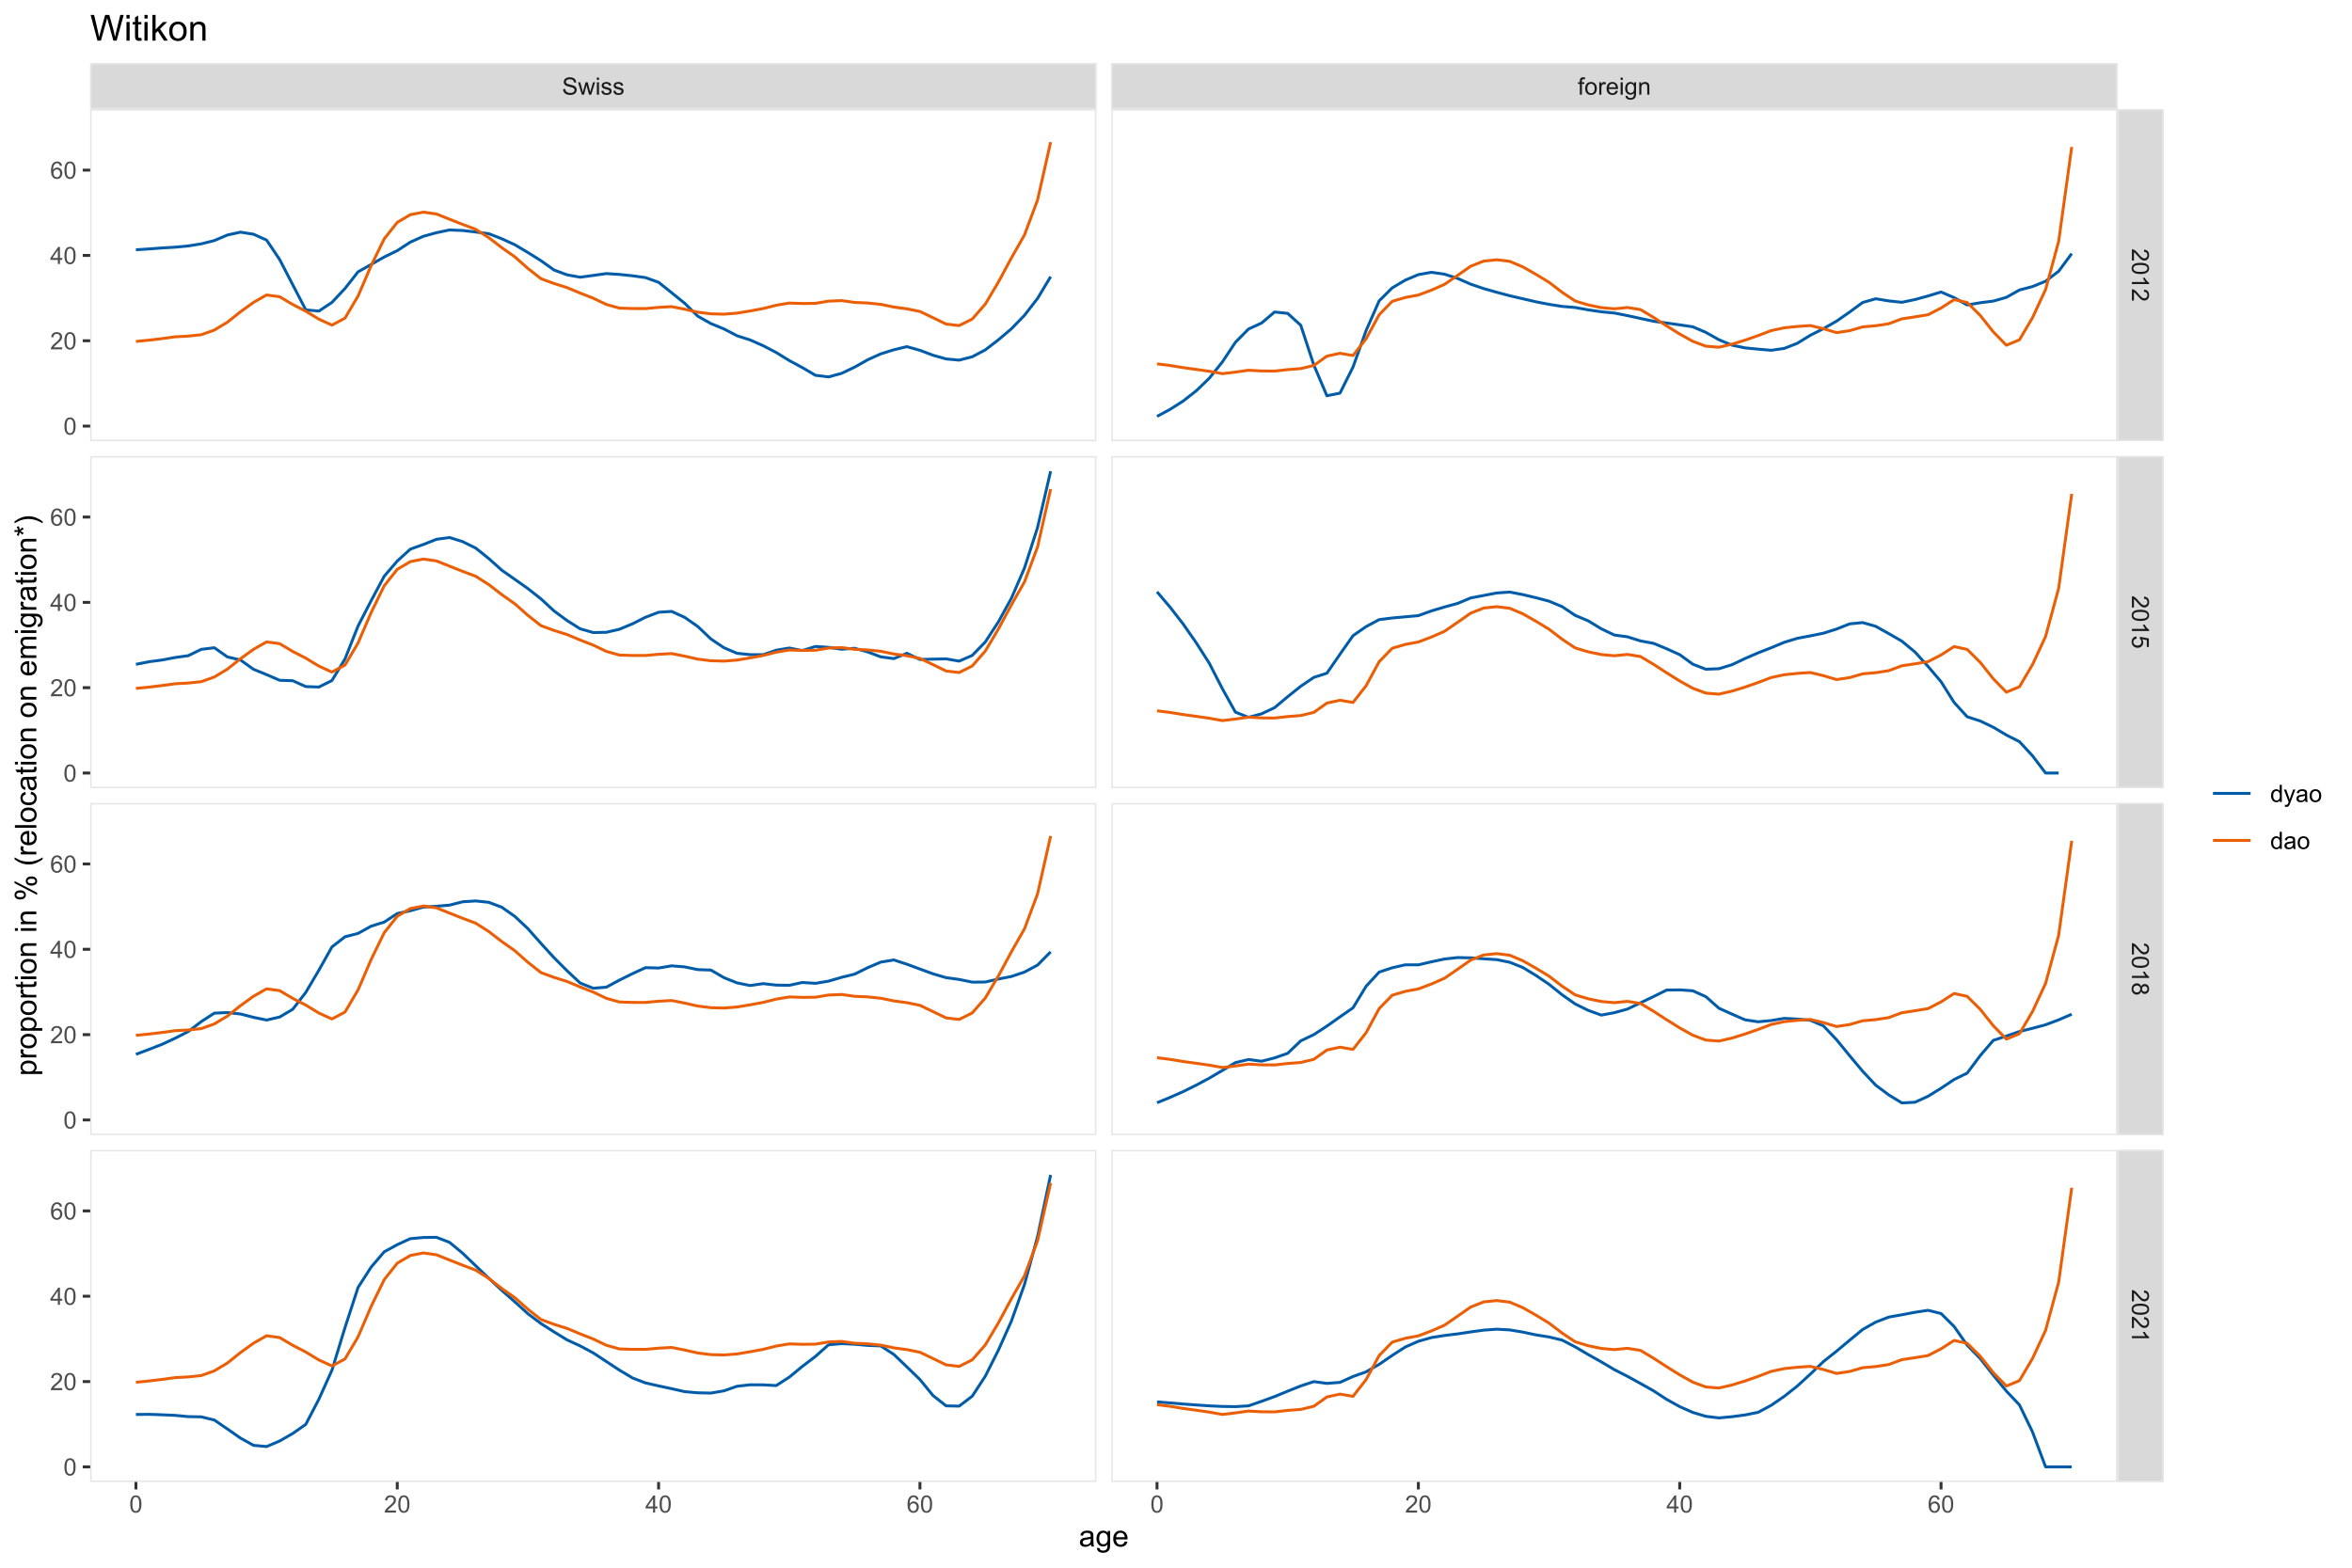 <?xml version="1.0" encoding="UTF-8"?>
<svg xmlns="http://www.w3.org/2000/svg" xmlns:xlink="http://www.w3.org/1999/xlink" width="864pt" height="576pt" viewBox="0 0 864 576" version="1.1">
<defs>
<g>
<symbol overflow="visible" id="glyph0-0">
<path style="stroke:none;" d="M 1.102 0 L 1.102 -5.5 L 5.5 -5.5 L 5.5 0 Z M 1.238 -0.137 L 5.363 -0.137 L 5.363 -5.363 L 1.238 -5.363 Z M 1.238 -0.137 "/>
</symbol>
<symbol overflow="visible" id="glyph0-1">
<path style="stroke:none;" d="M 0.395 -2.023 L 1.18 -2.094 C 1.215 -1.773 1.305 -1.516 1.441 -1.316 C 1.574 -1.113 1.785 -0.949 2.074 -0.828 C 2.359 -0.699 2.68 -0.637 3.043 -0.641 C 3.355 -0.637 3.637 -0.684 3.883 -0.781 C 4.125 -0.875 4.305 -1.008 4.426 -1.172 C 4.543 -1.336 4.605 -1.516 4.605 -1.711 C 4.605 -1.906 4.547 -2.078 4.434 -2.227 C 4.316 -2.375 4.129 -2.5 3.867 -2.602 C 3.695 -2.664 3.32 -2.766 2.746 -2.906 C 2.164 -3.047 1.758 -3.176 1.531 -3.301 C 1.227 -3.453 1.004 -3.648 0.855 -3.887 C 0.707 -4.117 0.633 -4.379 0.637 -4.672 C 0.633 -4.984 0.723 -5.281 0.906 -5.562 C 1.082 -5.836 1.344 -6.047 1.695 -6.191 C 2.039 -6.332 2.426 -6.402 2.852 -6.406 C 3.316 -6.402 3.73 -6.328 4.09 -6.18 C 4.445 -6.027 4.719 -5.805 4.91 -5.516 C 5.102 -5.219 5.203 -4.891 5.219 -4.523 L 4.422 -4.465 C 4.375 -4.863 4.23 -5.164 3.984 -5.367 C 3.734 -5.57 3.367 -5.672 2.887 -5.672 C 2.383 -5.672 2.016 -5.578 1.785 -5.395 C 1.555 -5.207 1.441 -4.984 1.441 -4.727 C 1.441 -4.496 1.52 -4.309 1.684 -4.168 C 1.84 -4.02 2.262 -3.871 2.941 -3.719 C 3.617 -3.562 4.082 -3.43 4.336 -3.316 C 4.703 -3.145 4.973 -2.93 5.148 -2.672 C 5.32 -2.414 5.406 -2.113 5.41 -1.777 C 5.406 -1.441 5.312 -1.129 5.121 -0.832 C 4.93 -0.535 4.652 -0.301 4.293 -0.137 C 3.93 0.027 3.527 0.105 3.082 0.109 C 2.512 0.105 2.031 0.023 1.648 -0.141 C 1.258 -0.305 0.957 -0.555 0.742 -0.891 C 0.52 -1.223 0.402 -1.598 0.395 -2.023 Z M 0.395 -2.023 "/>
</symbol>
<symbol overflow="visible" id="glyph0-2">
<path style="stroke:none;" d="M 1.422 0 L 0.027 -4.562 L 0.824 -4.562 L 1.551 -1.93 L 1.82 -0.949 C 1.832 -0.996 1.91 -1.309 2.059 -1.891 L 2.785 -4.562 L 3.578 -4.562 L 4.262 -1.918 L 4.492 -1.043 L 4.754 -1.926 L 5.535 -4.562 L 6.285 -4.562 L 4.859 0 L 4.055 0 L 3.332 -2.734 L 3.152 -3.512 L 2.23 0 Z M 1.422 0 "/>
</symbol>
<symbol overflow="visible" id="glyph0-3">
<path style="stroke:none;" d="M 0.586 -5.41 L 0.586 -6.301 L 1.359 -6.301 L 1.359 -5.41 Z M 0.586 0 L 0.586 -4.562 L 1.359 -4.562 L 1.359 0 Z M 0.586 0 "/>
</symbol>
<symbol overflow="visible" id="glyph0-4">
<path style="stroke:none;" d="M 0.27 -1.363 L 1.035 -1.484 C 1.078 -1.172 1.199 -0.938 1.395 -0.777 C 1.59 -0.609 1.863 -0.527 2.219 -0.531 C 2.57 -0.527 2.832 -0.602 3.008 -0.75 C 3.176 -0.895 3.262 -1.062 3.266 -1.258 C 3.262 -1.43 3.188 -1.566 3.039 -1.672 C 2.93 -1.734 2.664 -1.824 2.246 -1.934 C 1.676 -2.074 1.285 -2.195 1.066 -2.305 C 0.848 -2.406 0.68 -2.551 0.566 -2.738 C 0.453 -2.918 0.398 -3.125 0.398 -3.352 C 0.398 -3.555 0.445 -3.742 0.539 -3.914 C 0.633 -4.086 0.758 -4.23 0.918 -4.348 C 1.039 -4.434 1.203 -4.508 1.41 -4.574 C 1.617 -4.633 1.84 -4.664 2.078 -4.668 C 2.434 -4.664 2.75 -4.613 3.023 -4.512 C 3.293 -4.406 3.492 -4.266 3.621 -4.09 C 3.75 -3.914 3.84 -3.68 3.891 -3.387 L 3.133 -3.281 C 3.098 -3.516 2.996 -3.699 2.832 -3.832 C 2.664 -3.965 2.434 -4.031 2.137 -4.031 C 1.777 -4.031 1.523 -3.973 1.375 -3.855 C 1.223 -3.738 1.148 -3.598 1.148 -3.441 C 1.148 -3.34 1.18 -3.25 1.242 -3.172 C 1.305 -3.086 1.402 -3.02 1.539 -2.965 C 1.613 -2.934 1.84 -2.867 2.223 -2.766 C 2.766 -2.617 3.148 -2.496 3.367 -2.406 C 3.582 -2.312 3.75 -2.176 3.875 -2 C 3.996 -1.82 4.059 -1.602 4.062 -1.34 C 4.059 -1.078 3.984 -0.836 3.836 -0.609 C 3.684 -0.383 3.465 -0.207 3.184 -0.082 C 2.895 0.039 2.574 0.098 2.223 0.102 C 1.625 0.098 1.172 -0.02 0.863 -0.266 C 0.551 -0.508 0.355 -0.875 0.27 -1.363 Z M 0.27 -1.363 "/>
</symbol>
<symbol overflow="visible" id="glyph0-5">
<path style="stroke:none;" d="M 0.766 0 L 0.766 -3.961 L 0.082 -3.961 L 0.082 -4.562 L 0.766 -4.562 L 0.766 -5.047 C 0.762 -5.352 0.789 -5.582 0.848 -5.73 C 0.918 -5.93 1.047 -6.09 1.238 -6.219 C 1.422 -6.34 1.688 -6.402 2.027 -6.406 C 2.246 -6.402 2.484 -6.379 2.75 -6.328 L 2.633 -5.656 C 2.469 -5.68 2.32 -5.695 2.18 -5.699 C 1.945 -5.695 1.777 -5.645 1.68 -5.547 C 1.582 -5.445 1.535 -5.258 1.535 -4.984 L 1.535 -4.562 L 2.422 -4.562 L 2.422 -3.961 L 1.535 -3.961 L 1.535 0 Z M 0.766 0 "/>
</symbol>
<symbol overflow="visible" id="glyph0-6">
<path style="stroke:none;" d="M 0.293 -2.281 C 0.293 -3.125 0.527 -3.754 0.996 -4.16 C 1.387 -4.496 1.863 -4.664 2.434 -4.668 C 3.059 -4.664 3.57 -4.457 3.969 -4.051 C 4.363 -3.637 4.562 -3.07 4.566 -2.348 C 4.562 -1.758 4.477 -1.297 4.301 -0.961 C 4.125 -0.625 3.867 -0.363 3.535 -0.176 C 3.195 0.008 2.828 0.098 2.434 0.102 C 1.789 0.098 1.273 -0.102 0.883 -0.512 C 0.488 -0.918 0.293 -1.508 0.293 -2.281 Z M 1.086 -2.281 C 1.082 -1.695 1.211 -1.258 1.469 -0.969 C 1.723 -0.672 2.043 -0.527 2.434 -0.531 C 2.812 -0.527 3.133 -0.672 3.391 -0.969 C 3.645 -1.258 3.773 -1.707 3.773 -2.309 C 3.773 -2.871 3.645 -3.297 3.387 -3.59 C 3.129 -3.879 2.809 -4.023 2.434 -4.027 C 2.043 -4.023 1.723 -3.879 1.469 -3.594 C 1.211 -3.301 1.082 -2.863 1.086 -2.281 Z M 1.086 -2.281 "/>
</symbol>
<symbol overflow="visible" id="glyph0-7">
<path style="stroke:none;" d="M 0.57 0 L 0.57 -4.562 L 1.266 -4.562 L 1.266 -3.871 C 1.445 -4.191 1.609 -4.406 1.758 -4.512 C 1.906 -4.613 2.07 -4.664 2.258 -4.668 C 2.516 -4.664 2.781 -4.582 3.051 -4.418 L 2.785 -3.699 C 2.59 -3.809 2.402 -3.867 2.219 -3.867 C 2.047 -3.867 1.895 -3.816 1.762 -3.715 C 1.625 -3.613 1.527 -3.473 1.473 -3.293 C 1.383 -3.016 1.34 -2.715 1.344 -2.391 L 1.344 0 Z M 0.57 0 "/>
</symbol>
<symbol overflow="visible" id="glyph0-8">
<path style="stroke:none;" d="M 3.703 -1.469 L 4.504 -1.371 C 4.375 -0.902 4.141 -0.539 3.801 -0.285 C 3.461 -0.027 3.027 0.098 2.496 0.102 C 1.828 0.098 1.297 -0.102 0.906 -0.512 C 0.512 -0.918 0.316 -1.496 0.32 -2.242 C 0.316 -3.008 0.516 -3.605 0.914 -4.031 C 1.309 -4.453 1.82 -4.664 2.453 -4.668 C 3.059 -4.664 3.555 -4.457 3.945 -4.043 C 4.328 -3.629 4.523 -3.043 4.527 -2.289 C 4.523 -2.242 4.523 -2.176 4.523 -2.086 L 1.121 -2.086 C 1.145 -1.582 1.289 -1.195 1.547 -0.93 C 1.801 -0.66 2.117 -0.527 2.5 -0.531 C 2.781 -0.527 3.023 -0.602 3.227 -0.754 C 3.426 -0.902 3.586 -1.141 3.703 -1.469 Z M 1.164 -2.719 L 3.711 -2.719 C 3.672 -3.102 3.578 -3.387 3.422 -3.582 C 3.172 -3.879 2.852 -4.031 2.461 -4.031 C 2.105 -4.031 1.805 -3.91 1.566 -3.672 C 1.32 -3.434 1.188 -3.117 1.164 -2.719 Z M 1.164 -2.719 "/>
</symbol>
<symbol overflow="visible" id="glyph0-9">
<path style="stroke:none;" d="M 0.438 0.379 L 1.191 0.488 C 1.219 0.719 1.309 0.891 1.453 0.996 C 1.645 1.137 1.906 1.207 2.238 1.211 C 2.598 1.207 2.871 1.137 3.066 0.996 C 3.258 0.852 3.391 0.648 3.465 0.395 C 3.5 0.234 3.52 -0.094 3.52 -0.598 C 3.18 -0.199 2.758 0 2.258 0 C 1.625 0 1.141 -0.227 0.801 -0.68 C 0.453 -1.133 0.281 -1.676 0.285 -2.309 C 0.281 -2.742 0.359 -3.141 0.52 -3.512 C 0.676 -3.879 0.906 -4.164 1.207 -4.367 C 1.504 -4.562 1.855 -4.664 2.262 -4.668 C 2.797 -4.664 3.238 -4.445 3.594 -4.012 L 3.594 -4.562 L 4.305 -4.562 L 4.305 -0.617 C 4.301 0.094 4.227 0.594 4.086 0.891 C 3.938 1.188 3.711 1.422 3.398 1.594 C 3.086 1.766 2.699 1.852 2.242 1.852 C 1.695 1.852 1.254 1.727 0.922 1.484 C 0.586 1.234 0.426 0.867 0.438 0.379 Z M 1.078 -2.363 C 1.078 -1.762 1.195 -1.324 1.434 -1.051 C 1.672 -0.773 1.969 -0.637 2.328 -0.641 C 2.68 -0.637 2.98 -0.773 3.223 -1.051 C 3.461 -1.32 3.578 -1.75 3.582 -2.336 C 3.578 -2.895 3.457 -3.316 3.211 -3.602 C 2.961 -3.883 2.66 -4.023 2.316 -4.027 C 1.969 -4.023 1.676 -3.883 1.438 -3.605 C 1.195 -3.324 1.078 -2.91 1.078 -2.363 Z M 1.078 -2.363 "/>
</symbol>
<symbol overflow="visible" id="glyph0-10">
<path style="stroke:none;" d="M 0.578 0 L 0.578 -4.562 L 1.277 -4.562 L 1.277 -3.914 C 1.609 -4.414 2.09 -4.664 2.727 -4.668 C 3 -4.664 3.254 -4.613 3.484 -4.52 C 3.715 -4.418 3.887 -4.289 4.004 -4.129 C 4.113 -3.969 4.195 -3.777 4.246 -3.559 C 4.273 -3.41 4.289 -3.16 4.289 -2.805 L 4.289 0 L 3.516 0 L 3.516 -2.777 C 3.516 -3.09 3.484 -3.324 3.426 -3.484 C 3.363 -3.637 3.258 -3.762 3.105 -3.855 C 2.949 -3.949 2.77 -3.996 2.566 -3.996 C 2.234 -3.996 1.949 -3.891 1.711 -3.68 C 1.469 -3.469 1.348 -3.07 1.352 -2.492 L 1.352 0 Z M 0.578 0 "/>
</symbol>
<symbol overflow="visible" id="glyph0-11">
<path style="stroke:none;" d="M 0.367 -3.105 C 0.363 -3.848 0.438 -4.445 0.594 -4.902 C 0.742 -5.355 0.973 -5.707 1.277 -5.953 C 1.578 -6.199 1.957 -6.32 2.418 -6.324 C 2.754 -6.32 3.051 -6.254 3.309 -6.121 C 3.562 -5.984 3.773 -5.789 3.938 -5.531 C 4.102 -5.273 4.23 -4.961 4.328 -4.594 C 4.422 -4.227 4.469 -3.73 4.473 -3.105 C 4.469 -2.367 4.395 -1.77 4.242 -1.316 C 4.09 -0.859 3.863 -0.508 3.562 -0.262 C 3.258 -0.016 2.875 0.105 2.418 0.109 C 1.809 0.105 1.332 -0.109 0.988 -0.547 C 0.57 -1.066 0.363 -1.922 0.367 -3.105 Z M 1.16 -3.105 C 1.16 -2.07 1.281 -1.379 1.523 -1.039 C 1.766 -0.695 2.062 -0.527 2.418 -0.527 C 2.773 -0.527 3.074 -0.699 3.316 -1.043 C 3.559 -1.387 3.68 -2.074 3.68 -3.105 C 3.68 -4.145 3.559 -4.832 3.316 -5.172 C 3.074 -5.512 2.77 -5.684 2.41 -5.684 C 2.051 -5.684 1.77 -5.531 1.559 -5.234 C 1.293 -4.844 1.16 -4.137 1.16 -3.105 Z M 1.16 -3.105 "/>
</symbol>
<symbol overflow="visible" id="glyph0-12">
<path style="stroke:none;" d="M 4.43 -0.742 L 4.43 0 L 0.266 0 C 0.258 -0.188 0.289 -0.367 0.355 -0.539 C 0.461 -0.82 0.629 -1.098 0.863 -1.375 C 1.094 -1.648 1.434 -1.965 1.879 -2.328 C 2.562 -2.887 3.023 -3.332 3.266 -3.664 C 3.5 -3.988 3.621 -4.301 3.625 -4.594 C 3.621 -4.898 3.512 -5.156 3.297 -5.367 C 3.074 -5.578 2.789 -5.684 2.441 -5.684 C 2.066 -5.684 1.77 -5.57 1.547 -5.348 C 1.32 -5.125 1.207 -4.816 1.207 -4.422 L 0.414 -4.504 C 0.465 -5.094 0.668 -5.543 1.027 -5.855 C 1.379 -6.164 1.855 -6.32 2.457 -6.324 C 3.059 -6.32 3.539 -6.152 3.891 -5.82 C 4.242 -5.484 4.418 -5.07 4.422 -4.578 C 4.418 -4.32 4.367 -4.074 4.266 -3.832 C 4.164 -3.59 3.992 -3.332 3.754 -3.062 C 3.512 -2.793 3.113 -2.426 2.562 -1.957 C 2.094 -1.566 1.797 -1.301 1.664 -1.16 C 1.531 -1.02 1.422 -0.879 1.34 -0.742 Z M 4.43 -0.742 "/>
</symbol>
<symbol overflow="visible" id="glyph0-13">
<path style="stroke:none;" d="M 2.844 0 L 2.844 -1.508 L 0.113 -1.508 L 0.113 -2.219 L 2.988 -6.301 L 3.617 -6.301 L 3.617 -2.219 L 4.469 -2.219 L 4.469 -1.508 L 3.617 -1.508 L 3.617 0 Z M 2.844 -2.219 L 2.844 -5.059 L 0.871 -2.219 Z M 2.844 -2.219 "/>
</symbol>
<symbol overflow="visible" id="glyph0-14">
<path style="stroke:none;" d="M 4.379 -4.758 L 3.609 -4.695 C 3.539 -4.996 3.441 -5.219 3.316 -5.359 C 3.105 -5.574 2.848 -5.684 2.543 -5.688 C 2.297 -5.684 2.078 -5.617 1.895 -5.484 C 1.648 -5.305 1.457 -5.043 1.32 -4.703 C 1.176 -4.363 1.105 -3.879 1.102 -3.25 C 1.285 -3.531 1.512 -3.742 1.781 -3.879 C 2.051 -4.016 2.332 -4.082 2.629 -4.086 C 3.141 -4.082 3.578 -3.895 3.945 -3.516 C 4.305 -3.137 4.488 -2.645 4.492 -2.047 C 4.488 -1.648 4.402 -1.281 4.234 -0.941 C 4.062 -0.602 3.828 -0.34 3.531 -0.16 C 3.23 0.02 2.895 0.105 2.52 0.109 C 1.871 0.105 1.344 -0.129 0.941 -0.602 C 0.531 -1.074 0.328 -1.855 0.332 -2.949 C 0.328 -4.16 0.551 -5.047 1.004 -5.602 C 1.395 -6.082 1.926 -6.32 2.59 -6.324 C 3.086 -6.32 3.492 -6.184 3.809 -5.906 C 4.125 -5.629 4.312 -5.246 4.379 -4.758 Z M 1.219 -2.039 C 1.219 -1.773 1.273 -1.516 1.387 -1.273 C 1.5 -1.027 1.66 -0.844 1.863 -0.719 C 2.066 -0.59 2.277 -0.527 2.504 -0.527 C 2.828 -0.527 3.109 -0.656 3.348 -0.922 C 3.578 -1.184 3.695 -1.543 3.699 -2 C 3.695 -2.43 3.582 -2.773 3.352 -3.027 C 3.117 -3.273 2.824 -3.398 2.477 -3.402 C 2.121 -3.398 1.824 -3.273 1.582 -3.027 C 1.34 -2.773 1.219 -2.445 1.219 -2.039 Z M 1.219 -2.039 "/>
</symbol>
<symbol overflow="visible" id="glyph0-15">
<path style="stroke:none;" d="M 3.539 0 L 3.539 -0.574 C 3.25 -0.125 2.824 0.098 2.266 0.102 C 1.898 0.098 1.562 0 1.262 -0.199 C 0.953 -0.398 0.719 -0.676 0.551 -1.039 C 0.383 -1.395 0.297 -1.809 0.301 -2.277 C 0.297 -2.73 0.375 -3.145 0.527 -3.516 C 0.68 -3.887 0.906 -4.172 1.211 -4.371 C 1.512 -4.566 1.852 -4.664 2.23 -4.668 C 2.5 -4.664 2.746 -4.605 2.965 -4.492 C 3.18 -4.375 3.352 -4.223 3.488 -4.039 L 3.488 -6.301 L 4.258 -6.301 L 4.258 0 Z M 1.094 -2.277 C 1.09 -1.691 1.215 -1.254 1.465 -0.965 C 1.711 -0.672 2 -0.527 2.336 -0.531 C 2.672 -0.527 2.961 -0.664 3.199 -0.945 C 3.434 -1.219 3.551 -1.641 3.555 -2.211 C 3.551 -2.832 3.43 -3.293 3.191 -3.586 C 2.949 -3.879 2.652 -4.023 2.305 -4.027 C 1.957 -4.023 1.672 -3.883 1.441 -3.605 C 1.207 -3.32 1.09 -2.879 1.094 -2.277 Z M 1.094 -2.277 "/>
</symbol>
<symbol overflow="visible" id="glyph0-16">
<path style="stroke:none;" d="M 0.547 1.758 L 0.461 1.031 C 0.629 1.078 0.777 1.102 0.902 1.102 C 1.074 1.102 1.211 1.07 1.312 1.016 C 1.414 0.953 1.5 0.875 1.57 0.773 C 1.617 0.695 1.695 0.504 1.805 0.199 C 1.82 0.152 1.844 0.086 1.875 0.008 L 0.141 -4.562 L 0.977 -4.562 L 1.926 -1.922 C 2.047 -1.586 2.156 -1.23 2.258 -0.863 C 2.344 -1.215 2.449 -1.562 2.574 -1.902 L 3.551 -4.562 L 4.324 -4.562 L 2.586 0.078 C 2.398 0.574 2.254 0.922 2.152 1.113 C 2.012 1.367 1.855 1.551 1.68 1.672 C 1.5 1.789 1.289 1.852 1.043 1.852 C 0.895 1.852 0.727 1.82 0.547 1.758 Z M 0.547 1.758 "/>
</symbol>
<symbol overflow="visible" id="glyph0-17">
<path style="stroke:none;" d="M 3.559 -0.562 C 3.27 -0.32 2.996 -0.148 2.73 -0.047 C 2.465 0.051 2.18 0.098 1.879 0.102 C 1.375 0.098 0.988 -0.02 0.719 -0.266 C 0.449 -0.508 0.316 -0.82 0.316 -1.203 C 0.316 -1.422 0.367 -1.629 0.469 -1.816 C 0.57 -2 0.703 -2.148 0.871 -2.262 C 1.031 -2.371 1.215 -2.453 1.426 -2.516 C 1.574 -2.551 1.805 -2.59 2.113 -2.629 C 2.734 -2.703 3.195 -2.793 3.492 -2.895 C 3.492 -3 3.492 -3.066 3.496 -3.098 C 3.492 -3.41 3.418 -3.633 3.277 -3.766 C 3.074 -3.938 2.781 -4.023 2.398 -4.027 C 2.031 -4.023 1.762 -3.961 1.59 -3.836 C 1.414 -3.707 1.289 -3.48 1.207 -3.16 L 0.453 -3.262 C 0.516 -3.582 0.629 -3.844 0.789 -4.043 C 0.945 -4.242 1.172 -4.395 1.473 -4.504 C 1.77 -4.609 2.117 -4.664 2.508 -4.668 C 2.898 -4.664 3.215 -4.617 3.457 -4.527 C 3.699 -4.434 3.879 -4.32 3.996 -4.184 C 4.109 -4.043 4.188 -3.867 4.238 -3.656 C 4.258 -3.523 4.27 -3.285 4.273 -2.945 L 4.273 -1.914 C 4.27 -1.191 4.289 -0.734 4.324 -0.547 C 4.355 -0.352 4.418 -0.172 4.52 0 L 3.711 0 C 3.629 -0.16 3.578 -0.348 3.559 -0.562 Z M 3.492 -2.289 C 3.211 -2.172 2.789 -2.074 2.23 -2 C 1.91 -1.949 1.684 -1.898 1.555 -1.844 C 1.422 -1.785 1.32 -1.699 1.25 -1.59 C 1.176 -1.477 1.141 -1.355 1.145 -1.227 C 1.141 -1.016 1.219 -0.844 1.379 -0.707 C 1.531 -0.57 1.762 -0.504 2.062 -0.504 C 2.359 -0.504 2.621 -0.566 2.855 -0.699 C 3.086 -0.824 3.258 -1.004 3.367 -1.234 C 3.449 -1.406 3.492 -1.664 3.492 -2.008 Z M 3.492 -2.289 "/>
</symbol>
<symbol overflow="visible" id="glyph1-0">
<path style="stroke:none;" d="M 0 1.102 L 5.5 1.102 L 5.5 5.5 L 0 5.5 Z M 0.137 1.238 L 0.137 5.363 L 5.363 5.363 L 5.363 1.238 Z M 0.137 1.238 "/>
</symbol>
<symbol overflow="visible" id="glyph1-1">
<path style="stroke:none;" d="M 0.742 4.43 L 0 4.43 L 0 0.266 C 0.188 0.258 0.367 0.289 0.539 0.355 C 0.82 0.461 1.098 0.629 1.375 0.863 C 1.648 1.094 1.965 1.434 2.328 1.879 C 2.887 2.562 3.332 3.023 3.664 3.266 C 3.988 3.5 4.301 3.621 4.594 3.625 C 4.898 3.621 5.156 3.512 5.367 3.297 C 5.578 3.074 5.684 2.789 5.684 2.441 C 5.684 2.066 5.57 1.77 5.348 1.547 C 5.125 1.32 4.816 1.207 4.422 1.207 L 4.504 0.414 C 5.094 0.465 5.543 0.668 5.855 1.023 C 6.164 1.379 6.32 1.855 6.324 2.457 C 6.32 3.059 6.152 3.539 5.82 3.891 C 5.484 4.242 5.07 4.418 4.578 4.422 C 4.32 4.418 4.074 4.367 3.832 4.266 C 3.59 4.164 3.332 3.992 3.062 3.754 C 2.793 3.512 2.426 3.113 1.957 2.562 C 1.566 2.094 1.301 1.797 1.16 1.664 C 1.02 1.531 0.879 1.422 0.742 1.34 Z M 0.742 4.43 "/>
</symbol>
<symbol overflow="visible" id="glyph1-2">
<path style="stroke:none;" d="M 3.105 0.363 C 3.848 0.363 4.445 0.438 4.902 0.594 C 5.355 0.742 5.707 0.973 5.953 1.277 C 6.199 1.578 6.32 1.957 6.324 2.418 C 6.32 2.754 6.254 3.051 6.121 3.309 C 5.984 3.562 5.789 3.773 5.531 3.938 C 5.273 4.102 4.961 4.23 4.594 4.328 C 4.227 4.422 3.73 4.469 3.105 4.473 C 2.367 4.469 1.77 4.395 1.316 4.242 C 0.859 4.09 0.508 3.863 0.266 3.562 C 0.016 3.258 -0.105 2.875 -0.105 2.418 C -0.105 1.809 0.109 1.332 0.547 0.988 C 1.066 0.57 1.922 0.363 3.105 0.363 Z M 3.105 1.16 C 2.07 1.16 1.379 1.281 1.039 1.523 C 0.695 1.766 0.527 2.062 0.527 2.418 C 0.527 2.773 0.699 3.074 1.043 3.316 C 1.387 3.559 2.074 3.68 3.105 3.68 C 4.145 3.68 4.832 3.559 5.172 3.316 C 5.512 3.074 5.684 2.77 5.684 2.41 C 5.684 2.051 5.531 1.77 5.234 1.559 C 4.844 1.293 4.137 1.16 3.105 1.16 Z M 3.105 1.16 "/>
</symbol>
<symbol overflow="visible" id="glyph1-3">
<path style="stroke:none;" d="M 0 3.277 L 0 2.504 L 4.93 2.504 C 4.75 2.316 4.574 2.074 4.395 1.773 C 4.215 1.469 4.082 1.195 3.996 0.957 L 4.742 0.957 C 4.941 1.387 5.188 1.766 5.48 2.09 C 5.77 2.414 6.051 2.645 6.324 2.781 L 6.324 3.277 Z M 0 3.277 "/>
</symbol>
<symbol overflow="visible" id="glyph1-4">
<path style="stroke:none;" d="M 1.648 0.363 L 1.719 1.176 C 1.32 1.234 1.023 1.375 0.824 1.594 C 0.625 1.812 0.527 2.078 0.527 2.391 C 0.527 2.762 0.668 3.074 0.949 3.336 C 1.23 3.59 1.602 3.719 2.066 3.723 C 2.508 3.719 2.855 3.594 3.109 3.348 C 3.363 3.098 3.492 2.773 3.492 2.375 C 3.492 2.125 3.434 1.902 3.32 1.703 C 3.207 1.5 3.062 1.344 2.883 1.23 L 2.977 0.504 L 6.215 1.113 L 6.215 4.246 L 5.473 4.246 L 5.473 1.73 L 3.781 1.391 C 4.039 1.766 4.172 2.164 4.176 2.582 C 4.172 3.129 3.98 3.594 3.605 3.973 C 3.223 4.352 2.734 4.539 2.137 4.543 C 1.562 4.539 1.07 4.375 0.656 4.043 C 0.148 3.637 -0.105 3.086 -0.105 2.391 C -0.105 1.816 0.055 1.348 0.375 0.984 C 0.695 0.621 1.117 0.414 1.648 0.363 Z M 1.648 0.363 "/>
</symbol>
<symbol overflow="visible" id="glyph1-5">
<path style="stroke:none;" d="M 3.418 1.555 C 3.531 1.23 3.699 0.992 3.918 0.84 C 4.133 0.684 4.395 0.609 4.699 0.609 C 5.156 0.609 5.539 0.773 5.855 1.102 C 6.164 1.43 6.32 1.867 6.324 2.418 C 6.32 2.965 6.16 3.406 5.844 3.746 C 5.523 4.078 5.137 4.246 4.68 4.25 C 4.387 4.246 4.133 4.172 3.918 4.02 C 3.699 3.863 3.531 3.629 3.418 3.32 C 3.285 3.707 3.082 4 2.805 4.203 C 2.523 4.402 2.188 4.504 1.801 4.508 C 1.258 4.504 0.805 4.312 0.441 3.934 C 0.074 3.551 -0.105 3.051 -0.105 2.434 C -0.105 1.809 0.078 1.309 0.445 0.926 C 0.812 0.543 1.27 0.352 1.82 0.355 C 2.23 0.352 2.574 0.457 2.852 0.668 C 3.125 0.875 3.312 1.168 3.418 1.555 Z M 4.727 1.402 C 4.426 1.398 4.184 1.496 3.996 1.688 C 3.805 1.879 3.707 2.129 3.711 2.438 C 3.707 2.734 3.801 2.977 3.992 3.168 C 4.176 3.355 4.406 3.449 4.684 3.453 C 4.965 3.449 5.203 3.352 5.398 3.16 C 5.586 2.961 5.684 2.719 5.688 2.426 C 5.684 2.129 5.59 1.883 5.402 1.691 C 5.215 1.496 4.988 1.398 4.727 1.402 Z M 1.816 1.152 C 1.598 1.148 1.383 1.199 1.176 1.309 C 0.969 1.41 0.809 1.566 0.695 1.773 C 0.582 1.98 0.527 2.203 0.527 2.441 C 0.527 2.809 0.645 3.113 0.883 3.355 C 1.121 3.594 1.426 3.715 1.793 3.719 C 2.164 3.715 2.469 3.59 2.715 3.344 C 2.957 3.094 3.082 2.785 3.082 2.414 C 3.082 2.047 2.961 1.742 2.719 1.508 C 2.477 1.266 2.176 1.148 1.816 1.152 Z M 1.816 1.152 "/>
</symbol>
<symbol overflow="visible" id="glyph2-0">
<path style="stroke:none;" d="M 1.375 0 L 1.375 -6.875 L 6.875 -6.875 L 6.875 0 Z M 1.547 -0.172 L 6.703 -0.172 L 6.703 -6.703 L 1.547 -6.703 Z M 1.547 -0.172 "/>
</symbol>
<symbol overflow="visible" id="glyph2-1">
<path style="stroke:none;" d="M 4.445 -0.703 C 4.086 -0.398 3.742 -0.184 3.414 -0.059 C 3.082 0.066 2.727 0.129 2.348 0.129 C 1.719 0.129 1.238 -0.023 0.902 -0.328 C 0.566 -0.633 0.398 -1.023 0.398 -1.504 C 0.398 -1.781 0.461 -2.035 0.586 -2.27 C 0.711 -2.496 0.875 -2.684 1.086 -2.824 C 1.289 -2.965 1.523 -3.07 1.781 -3.141 C 1.969 -3.191 2.254 -3.238 2.641 -3.289 C 3.418 -3.375 3.992 -3.488 4.367 -3.621 C 4.367 -3.754 4.371 -3.836 4.371 -3.871 C 4.371 -4.266 4.277 -4.543 4.098 -4.703 C 3.848 -4.918 3.48 -5.027 2.996 -5.031 C 2.539 -5.027 2.203 -4.949 1.988 -4.793 C 1.77 -4.633 1.609 -4.352 1.508 -3.949 L 0.562 -4.078 C 0.648 -4.48 0.789 -4.805 0.988 -5.055 C 1.184 -5.301 1.469 -5.492 1.844 -5.629 C 2.215 -5.762 2.645 -5.828 3.137 -5.832 C 3.621 -5.828 4.02 -5.773 4.324 -5.66 C 4.629 -5.543 4.852 -5.398 4.996 -5.227 C 5.137 -5.055 5.238 -4.836 5.297 -4.57 C 5.328 -4.406 5.344 -4.109 5.344 -3.68 L 5.344 -2.391 C 5.344 -1.492 5.363 -0.922 5.406 -0.684 C 5.445 -0.445 5.527 -0.219 5.648 0 L 4.641 0 C 4.539 -0.199 4.473 -0.434 4.445 -0.703 Z M 4.367 -2.863 C 4.012 -2.719 3.488 -2.598 2.789 -2.496 C 2.391 -2.438 2.105 -2.371 1.941 -2.301 C 1.773 -2.227 1.648 -2.121 1.562 -1.988 C 1.473 -1.848 1.43 -1.695 1.43 -1.531 C 1.43 -1.27 1.527 -1.055 1.723 -0.887 C 1.918 -0.711 2.203 -0.625 2.578 -0.629 C 2.949 -0.625 3.277 -0.707 3.57 -0.871 C 3.859 -1.031 4.074 -1.254 4.211 -1.543 C 4.312 -1.754 4.363 -2.078 4.367 -2.508 Z M 4.367 -2.863 "/>
</symbol>
<symbol overflow="visible" id="glyph2-2">
<path style="stroke:none;" d="M 0.547 0.473 L 1.488 0.613 C 1.527 0.898 1.637 1.109 1.816 1.246 C 2.055 1.422 2.379 1.512 2.797 1.516 C 3.242 1.512 3.59 1.422 3.832 1.246 C 4.074 1.062 4.238 0.812 4.328 0.492 C 4.379 0.297 4.402 -0.113 4.398 -0.746 C 3.973 -0.246 3.445 0 2.82 0 C 2.031 0 1.426 -0.281 1 -0.848 C 0.566 -1.41 0.352 -2.09 0.355 -2.883 C 0.352 -3.426 0.449 -3.926 0.648 -4.391 C 0.844 -4.848 1.129 -5.203 1.504 -5.457 C 1.875 -5.703 2.316 -5.828 2.824 -5.832 C 3.496 -5.828 4.051 -5.559 4.492 -5.016 L 4.492 -5.703 L 5.383 -5.703 L 5.383 -0.773 C 5.379 0.113 5.289 0.742 5.109 1.113 C 4.93 1.484 4.641 1.777 4.25 1.992 C 3.855 2.207 3.375 2.312 2.805 2.316 C 2.121 2.312 1.57 2.16 1.152 1.855 C 0.734 1.547 0.531 1.086 0.547 0.473 Z M 1.348 -2.953 C 1.348 -2.203 1.496 -1.656 1.793 -1.316 C 2.09 -0.969 2.461 -0.797 2.91 -0.801 C 3.352 -0.797 3.723 -0.969 4.027 -1.312 C 4.324 -1.656 4.477 -2.191 4.48 -2.922 C 4.477 -3.617 4.32 -4.145 4.016 -4.5 C 3.703 -4.852 3.332 -5.027 2.895 -5.031 C 2.465 -5.027 2.098 -4.852 1.797 -4.508 C 1.496 -4.156 1.348 -3.641 1.348 -2.953 Z M 1.348 -2.953 "/>
</symbol>
<symbol overflow="visible" id="glyph2-3">
<path style="stroke:none;" d="M 4.629 -1.836 L 5.629 -1.715 C 5.469 -1.125 5.176 -0.672 4.75 -0.352 C 4.324 -0.031 3.781 0.129 3.121 0.129 C 2.281 0.129 1.617 -0.125 1.133 -0.641 C 0.641 -1.152 0.398 -1.875 0.402 -2.805 C 0.398 -3.762 0.645 -4.504 1.145 -5.035 C 1.637 -5.562 2.277 -5.828 3.066 -5.832 C 3.824 -5.828 4.449 -5.57 4.934 -5.051 C 5.418 -4.531 5.66 -3.801 5.66 -2.863 C 5.66 -2.805 5.656 -2.719 5.656 -2.605 L 1.402 -2.605 C 1.434 -1.977 1.613 -1.496 1.934 -1.164 C 2.25 -0.828 2.645 -0.66 3.125 -0.664 C 3.477 -0.66 3.781 -0.754 4.031 -0.945 C 4.281 -1.129 4.48 -1.426 4.629 -1.836 Z M 1.457 -3.398 L 4.641 -3.398 C 4.598 -3.879 4.473 -4.238 4.273 -4.48 C 3.961 -4.852 3.562 -5.039 3.078 -5.039 C 2.629 -5.039 2.258 -4.891 1.957 -4.594 C 1.652 -4.297 1.484 -3.898 1.457 -3.398 Z M 1.457 -3.398 "/>
</symbol>
<symbol overflow="visible" id="glyph3-0">
<path style="stroke:none;" d="M 0 -1.375 L -6.875 -1.375 L -6.875 -6.875 L 0 -6.875 Z M -0.172 -1.547 L -0.172 -6.703 L -6.703 -6.703 L -6.703 -1.547 Z M -0.172 -1.547 "/>
</symbol>
<symbol overflow="visible" id="glyph3-1">
<path style="stroke:none;" d="M 2.188 -0.727 L -5.703 -0.727 L -5.703 -1.605 L -4.961 -1.605 C -5.25 -1.812 -5.469 -2.047 -5.613 -2.309 C -5.758 -2.57 -5.828 -2.887 -5.832 -3.262 C -5.828 -3.746 -5.703 -4.176 -5.457 -4.551 C -5.203 -4.922 -4.852 -5.203 -4.395 -5.391 C -3.938 -5.578 -3.438 -5.672 -2.895 -5.676 C -2.309 -5.672 -1.781 -5.566 -1.316 -5.359 C -0.848 -5.148 -0.488 -4.844 -0.242 -4.449 C 0.008 -4.047 0.129 -3.629 0.129 -3.191 C 0.129 -2.867 0.062 -2.578 -0.074 -2.32 C -0.207 -2.062 -0.379 -1.852 -0.59 -1.691 L 2.188 -1.691 Z M -2.82 -1.602 C -2.082 -1.598 -1.539 -1.746 -1.191 -2.047 C -0.836 -2.34 -0.66 -2.699 -0.664 -3.125 C -0.66 -3.551 -0.844 -3.918 -1.211 -4.227 C -1.574 -4.531 -2.137 -4.688 -2.898 -4.688 C -3.625 -4.688 -4.168 -4.535 -4.531 -4.238 C -4.891 -3.938 -5.074 -3.582 -5.074 -3.168 C -5.074 -2.754 -4.879 -2.391 -4.496 -2.074 C -4.109 -1.758 -3.551 -1.598 -2.82 -1.602 Z M -2.82 -1.602 "/>
</symbol>
<symbol overflow="visible" id="glyph3-2">
<path style="stroke:none;" d="M 0 -0.715 L -5.703 -0.715 L -5.703 -1.586 L -4.84 -1.586 C -5.242 -1.805 -5.508 -2.008 -5.637 -2.199 C -5.766 -2.383 -5.828 -2.59 -5.832 -2.82 C -5.828 -3.141 -5.727 -3.473 -5.523 -3.812 L -4.625 -3.48 C -4.762 -3.242 -4.832 -3.004 -4.836 -2.773 C -4.832 -2.555 -4.77 -2.363 -4.645 -2.199 C -4.516 -2.027 -4.34 -1.91 -4.113 -1.844 C -3.77 -1.73 -3.391 -1.676 -2.984 -1.68 L 0 -1.68 Z M 0 -0.715 "/>
</symbol>
<symbol overflow="visible" id="glyph3-3">
<path style="stroke:none;" d="M -2.852 -0.367 C -3.906 -0.363 -4.688 -0.656 -5.199 -1.246 C -5.617 -1.734 -5.828 -2.332 -5.832 -3.039 C -5.828 -3.82 -5.574 -4.461 -5.062 -4.961 C -4.547 -5.457 -3.836 -5.707 -2.934 -5.711 C -2.195 -5.707 -1.617 -5.598 -1.199 -5.379 C -0.777 -5.156 -0.449 -4.832 -0.219 -4.414 C 0.016 -3.992 0.129 -3.535 0.129 -3.039 C 0.129 -2.238 -0.125 -1.594 -0.637 -1.105 C -1.148 -0.609 -1.887 -0.363 -2.852 -0.367 Z M -2.852 -1.359 C -2.121 -1.359 -1.574 -1.516 -1.211 -1.836 C -0.844 -2.152 -0.66 -2.555 -0.664 -3.039 C -0.66 -3.516 -0.844 -3.914 -1.211 -4.234 C -1.574 -4.551 -2.133 -4.711 -2.883 -4.715 C -3.586 -4.711 -4.117 -4.551 -4.484 -4.234 C -4.844 -3.91 -5.027 -3.512 -5.031 -3.039 C -5.027 -2.555 -4.848 -2.152 -4.488 -1.836 C -4.129 -1.516 -3.582 -1.359 -2.852 -1.359 Z M -2.852 -1.359 "/>
</symbol>
<symbol overflow="visible" id="glyph3-4">
<path style="stroke:none;" d="M -0.863 -2.836 L -0.012 -2.977 C 0.043 -2.703 0.07 -2.457 0.074 -2.246 C 0.07 -1.891 0.02 -1.621 -0.09 -1.43 C -0.199 -1.234 -0.348 -1.098 -0.527 -1.02 C -0.707 -0.941 -1.086 -0.902 -1.672 -0.902 L -4.953 -0.902 L -4.953 -0.195 L -5.703 -0.195 L -5.703 -0.902 L -7.117 -0.902 L -7.695 -1.863 L -5.703 -1.863 L -5.703 -2.836 L -4.953 -2.836 L -4.953 -1.863 L -1.617 -1.863 C -1.34 -1.863 -1.16 -1.879 -1.082 -1.914 C -1 -1.945 -0.938 -2 -0.895 -2.078 C -0.848 -2.152 -0.824 -2.262 -0.828 -2.41 C -0.824 -2.516 -0.836 -2.66 -0.863 -2.836 Z M -0.863 -2.836 "/>
</symbol>
<symbol overflow="visible" id="glyph3-5">
<path style="stroke:none;" d="M -6.762 -0.73 L -7.875 -0.73 L -7.875 -1.699 L -6.762 -1.699 Z M 0 -0.73 L -5.703 -0.73 L -5.703 -1.699 L 0 -1.695 Z M 0 -0.73 "/>
</symbol>
<symbol overflow="visible" id="glyph3-6">
<path style="stroke:none;" d="M 0 -0.727 L -5.703 -0.727 L -5.703 -1.594 L -4.895 -1.594 C -5.516 -2.012 -5.828 -2.617 -5.832 -3.41 C -5.828 -3.754 -5.766 -4.066 -5.645 -4.355 C -5.52 -4.641 -5.359 -4.859 -5.16 -5.004 C -4.957 -5.145 -4.719 -5.242 -4.445 -5.305 C -4.266 -5.336 -3.953 -5.355 -3.508 -5.359 L 0 -5.359 L 0 -4.395 L -3.469 -4.395 C -3.863 -4.395 -4.156 -4.355 -4.352 -4.281 C -4.543 -4.203 -4.699 -4.07 -4.82 -3.879 C -4.934 -3.688 -4.992 -3.461 -4.996 -3.207 C -4.992 -2.793 -4.859 -2.438 -4.602 -2.141 C -4.336 -1.836 -3.844 -1.688 -3.117 -1.691 L 0 -1.691 Z M 0 -0.727 "/>
</symbol>
<symbol overflow="visible" id="glyph3-7">
<path style="stroke:none;" d=""/>
</symbol>
<symbol overflow="visible" id="glyph3-8">
<path style="stroke:none;" d="M -5.984 -0.641 C -6.543 -0.637 -7.023 -0.777 -7.418 -1.062 C -7.809 -1.344 -8.004 -1.754 -8.008 -2.293 C -8.004 -2.785 -7.828 -3.195 -7.477 -3.52 C -7.125 -3.844 -6.605 -4.008 -5.926 -4.008 C -5.254 -4.008 -4.742 -3.844 -4.383 -3.516 C -4.023 -3.188 -3.844 -2.781 -3.844 -2.305 C -3.844 -1.824 -4.02 -1.43 -4.375 -1.113 C -4.73 -0.797 -5.266 -0.637 -5.984 -0.641 Z M -7.344 -2.32 C -7.34 -2.078 -7.238 -1.879 -7.031 -1.723 C -6.82 -1.562 -6.438 -1.48 -5.887 -1.484 C -5.379 -1.48 -5.023 -1.562 -4.82 -1.723 C -4.613 -1.883 -4.512 -2.082 -4.512 -2.32 C -4.512 -2.562 -4.613 -2.762 -4.82 -2.926 C -5.027 -3.082 -5.406 -3.164 -5.961 -3.164 C -6.469 -3.164 -6.828 -3.082 -7.035 -2.922 C -7.238 -2.758 -7.34 -2.559 -7.344 -2.32 Z M 0.289 -2.324 L -8.008 -6.633 L -8.008 -7.418 L 0.289 -3.125 Z M -1.848 -5.73 C -2.41 -5.73 -2.891 -5.871 -3.281 -6.152 C -3.672 -6.434 -3.867 -6.844 -3.871 -7.391 C -3.867 -7.883 -3.691 -8.293 -3.34 -8.617 C -2.988 -8.941 -2.469 -9.105 -1.789 -9.105 C -1.117 -9.105 -0.605 -8.941 -0.25 -8.613 C 0.109 -8.285 0.285 -7.879 0.289 -7.395 C 0.285 -6.918 0.113 -6.52 -0.242 -6.203 C -0.594 -5.887 -1.129 -5.73 -1.848 -5.73 Z M -3.207 -7.418 C -3.203 -7.172 -3.102 -6.969 -2.895 -6.812 C -2.684 -6.652 -2.301 -6.574 -1.75 -6.574 C -1.246 -6.574 -0.891 -6.652 -0.688 -6.816 C -0.477 -6.973 -0.375 -7.172 -0.375 -7.414 C -0.375 -7.656 -0.477 -7.859 -0.688 -8.02 C -0.891 -8.18 -1.27 -8.262 -1.824 -8.262 C -2.332 -8.262 -2.691 -8.18 -2.898 -8.02 C -3.102 -7.855 -3.203 -7.656 -3.207 -7.418 Z M -3.207 -7.418 "/>
</symbol>
<symbol overflow="visible" id="glyph3-9">
<path style="stroke:none;" d="M 2.316 -2.574 C 1.637 -2.035 0.852 -1.586 -0.047 -1.219 C -0.949 -0.852 -1.883 -0.668 -2.852 -0.668 C -3.699 -0.668 -4.516 -0.805 -5.301 -1.078 C -6.203 -1.398 -7.105 -1.895 -8.008 -2.574 L -8.008 -3.266 C -7.262 -2.828 -6.73 -2.543 -6.414 -2.406 C -5.918 -2.184 -5.402 -2.012 -4.867 -1.891 C -4.195 -1.734 -3.523 -1.656 -2.848 -1.66 C -1.121 -1.656 0.598 -2.191 2.316 -3.266 Z M 2.316 -2.574 "/>
</symbol>
<symbol overflow="visible" id="glyph3-10">
<path style="stroke:none;" d="M -1.836 -4.629 L -1.715 -5.629 C -1.125 -5.469 -0.672 -5.176 -0.352 -4.75 C -0.031 -4.324 0.129 -3.781 0.129 -3.121 C 0.129 -2.281 -0.125 -1.617 -0.641 -1.133 C -1.152 -0.641 -1.875 -0.398 -2.805 -0.402 C -3.762 -0.398 -4.504 -0.645 -5.035 -1.145 C -5.562 -1.637 -5.828 -2.277 -5.832 -3.066 C -5.828 -3.824 -5.57 -4.449 -5.051 -4.934 C -4.531 -5.418 -3.801 -5.66 -2.863 -5.66 C -2.805 -5.66 -2.719 -5.656 -2.605 -5.656 L -2.605 -1.402 C -1.977 -1.434 -1.496 -1.613 -1.164 -1.934 C -0.828 -2.25 -0.66 -2.645 -0.664 -3.125 C -0.66 -3.477 -0.754 -3.781 -0.941 -4.031 C -1.125 -4.281 -1.422 -4.48 -1.836 -4.629 Z M -3.398 -1.457 L -3.398 -4.641 C -3.879 -4.598 -4.238 -4.473 -4.48 -4.273 C -4.852 -3.961 -5.039 -3.562 -5.039 -3.078 C -5.039 -2.629 -4.891 -2.258 -4.594 -1.957 C -4.297 -1.652 -3.898 -1.484 -3.398 -1.457 Z M -3.398 -1.457 "/>
</symbol>
<symbol overflow="visible" id="glyph3-11">
<path style="stroke:none;" d="M 0 -0.703 L -7.875 -0.703 L -7.875 -1.672 L 0 -1.672 Z M 0 -0.703 "/>
</symbol>
<symbol overflow="visible" id="glyph3-12">
<path style="stroke:none;" d="M -2.09 -4.445 L -1.965 -5.398 C -1.309 -5.289 -0.797 -5.023 -0.426 -4.598 C -0.055 -4.168 0.129 -3.645 0.129 -3.023 C 0.129 -2.242 -0.125 -1.613 -0.637 -1.141 C -1.145 -0.664 -1.875 -0.426 -2.832 -0.43 C -3.441 -0.426 -3.98 -0.527 -4.445 -0.734 C -4.906 -0.938 -5.254 -1.25 -5.484 -1.668 C -5.715 -2.082 -5.828 -2.535 -5.832 -3.031 C -5.828 -3.645 -5.672 -4.152 -5.363 -4.547 C -5.047 -4.941 -4.602 -5.191 -4.027 -5.305 L -3.883 -4.367 C -4.262 -4.273 -4.551 -4.117 -4.746 -3.891 C -4.941 -3.664 -5.039 -3.387 -5.039 -3.066 C -5.039 -2.574 -4.863 -2.18 -4.516 -1.879 C -4.164 -1.57 -3.613 -1.418 -2.859 -1.422 C -2.09 -1.418 -1.531 -1.566 -1.184 -1.863 C -0.836 -2.156 -0.66 -2.539 -0.664 -3.012 C -0.66 -3.391 -0.777 -3.707 -1.012 -3.961 C -1.242 -4.215 -1.602 -4.375 -2.09 -4.445 Z M -2.09 -4.445 "/>
</symbol>
<symbol overflow="visible" id="glyph3-13">
<path style="stroke:none;" d="M -0.703 -4.445 C -0.398 -4.086 -0.184 -3.742 -0.059 -3.414 C 0.066 -3.082 0.129 -2.727 0.129 -2.348 C 0.129 -1.719 -0.023 -1.238 -0.328 -0.902 C -0.633 -0.566 -1.023 -0.398 -1.504 -0.398 C -1.781 -0.398 -2.035 -0.461 -2.27 -0.586 C -2.496 -0.711 -2.684 -0.875 -2.824 -1.086 C -2.965 -1.289 -3.07 -1.523 -3.141 -1.785 C -3.191 -1.969 -3.238 -2.254 -3.289 -2.641 C -3.375 -3.418 -3.488 -3.992 -3.621 -4.367 C -3.754 -4.367 -3.836 -4.371 -3.871 -4.371 C -4.266 -4.371 -4.543 -4.277 -4.703 -4.098 C -4.918 -3.848 -5.027 -3.48 -5.031 -2.996 C -5.027 -2.539 -4.949 -2.203 -4.793 -1.988 C -4.633 -1.77 -4.352 -1.609 -3.949 -1.508 L -4.078 -0.562 C -4.48 -0.648 -4.805 -0.789 -5.055 -0.988 C -5.301 -1.184 -5.492 -1.469 -5.629 -1.844 C -5.762 -2.215 -5.828 -2.645 -5.832 -3.137 C -5.828 -3.621 -5.773 -4.02 -5.66 -4.324 C -5.543 -4.629 -5.398 -4.852 -5.227 -4.996 C -5.055 -5.137 -4.836 -5.238 -4.57 -5.297 C -4.406 -5.328 -4.109 -5.344 -3.68 -5.344 L -2.391 -5.344 C -1.492 -5.344 -0.922 -5.363 -0.684 -5.406 C -0.445 -5.445 -0.219 -5.527 0 -5.648 L 0 -4.641 C -0.199 -4.539 -0.434 -4.473 -0.703 -4.445 Z M -2.863 -4.367 C -2.719 -4.012 -2.598 -3.488 -2.496 -2.789 C -2.438 -2.391 -2.371 -2.109 -2.301 -1.945 C -2.227 -1.781 -2.121 -1.652 -1.988 -1.562 C -1.848 -1.473 -1.695 -1.43 -1.531 -1.43 C -1.27 -1.43 -1.055 -1.527 -0.887 -1.723 C -0.711 -1.918 -0.625 -2.203 -0.629 -2.578 C -0.625 -2.949 -0.707 -3.277 -0.871 -3.57 C -1.031 -3.859 -1.254 -4.074 -1.543 -4.211 C -1.754 -4.312 -2.078 -4.363 -2.508 -4.367 Z M -2.863 -4.367 "/>
</symbol>
<symbol overflow="visible" id="glyph3-14">
<path style="stroke:none;" d="M 0 -0.727 L -5.703 -0.727 L -5.703 -1.59 L -4.902 -1.59 C -5.18 -1.766 -5.406 -2.004 -5.578 -2.305 C -5.746 -2.598 -5.828 -2.938 -5.832 -3.32 C -5.828 -3.738 -5.742 -4.086 -5.566 -4.359 C -5.391 -4.629 -5.145 -4.816 -4.836 -4.93 C -5.496 -5.379 -5.828 -5.969 -5.832 -6.691 C -5.828 -7.254 -5.672 -7.688 -5.363 -7.996 C -5.047 -8.297 -4.566 -8.449 -3.914 -8.453 L 0 -8.453 L 0 -7.492 L -3.594 -7.492 C -3.977 -7.488 -4.254 -7.457 -4.426 -7.398 C -4.594 -7.332 -4.734 -7.219 -4.84 -7.059 C -4.941 -6.891 -4.992 -6.695 -4.996 -6.477 C -4.992 -6.07 -4.859 -5.738 -4.594 -5.477 C -4.328 -5.211 -3.898 -5.078 -3.312 -5.082 L 0 -5.082 L 0 -4.113 L -3.707 -4.113 C -4.133 -4.113 -4.453 -4.031 -4.672 -3.875 C -4.883 -3.715 -4.992 -3.461 -4.996 -3.105 C -4.992 -2.832 -4.922 -2.578 -4.781 -2.348 C -4.637 -2.117 -4.426 -1.949 -4.152 -1.848 C -3.875 -1.738 -3.477 -1.688 -2.961 -1.691 L 0 -1.691 Z M 0 -0.727 "/>
</symbol>
<symbol overflow="visible" id="glyph3-15">
<path style="stroke:none;" d="M 0.473 -0.547 L 0.613 -1.488 C 0.898 -1.527 1.109 -1.637 1.246 -1.816 C 1.422 -2.055 1.512 -2.379 1.516 -2.797 C 1.512 -3.242 1.422 -3.59 1.246 -3.832 C 1.062 -4.074 0.812 -4.238 0.496 -4.328 C 0.297 -4.379 -0.113 -4.402 -0.746 -4.398 C -0.246 -3.973 0 -3.445 0 -2.82 C 0 -2.031 -0.281 -1.426 -0.848 -1 C -1.41 -0.566 -2.09 -0.352 -2.883 -0.355 C -3.426 -0.352 -3.926 -0.449 -4.391 -0.648 C -4.848 -0.844 -5.203 -1.129 -5.457 -1.504 C -5.703 -1.875 -5.828 -2.316 -5.832 -2.824 C -5.828 -3.496 -5.559 -4.051 -5.016 -4.492 L -5.703 -4.492 L -5.703 -5.383 L -0.773 -5.383 C 0.113 -5.379 0.742 -5.289 1.113 -5.109 C 1.484 -4.93 1.777 -4.641 1.992 -4.25 C 2.207 -3.855 2.312 -3.375 2.316 -2.805 C 2.312 -2.121 2.16 -1.57 1.855 -1.152 C 1.547 -0.734 1.086 -0.531 0.473 -0.547 Z M -2.953 -1.348 C -2.203 -1.348 -1.656 -1.496 -1.316 -1.793 C -0.969 -2.09 -0.797 -2.461 -0.801 -2.91 C -0.797 -3.352 -0.969 -3.723 -1.312 -4.027 C -1.652 -4.324 -2.188 -4.477 -2.922 -4.48 C -3.617 -4.477 -4.145 -4.32 -4.5 -4.016 C -4.852 -3.703 -5.027 -3.332 -5.031 -2.895 C -5.027 -2.465 -4.852 -2.098 -4.508 -1.797 C -4.156 -1.496 -3.641 -1.348 -2.953 -1.348 Z M -2.953 -1.348 "/>
</symbol>
<symbol overflow="visible" id="glyph3-16">
<path style="stroke:none;" d="M -6.43 -0.344 L -7.191 -0.59 C -6.988 -1.156 -6.816 -1.57 -6.672 -1.832 C -7.316 -1.762 -7.762 -1.727 -8.008 -1.723 L -8.008 -2.504 C -7.652 -2.488 -7.207 -2.449 -6.676 -2.379 C -6.859 -2.746 -7.031 -3.168 -7.191 -3.648 L -6.43 -3.895 C -6.273 -3.438 -6.176 -2.992 -6.129 -2.559 C -5.938 -2.773 -5.598 -3.082 -5.113 -3.48 L -4.656 -2.836 C -4.938 -2.625 -5.324 -2.379 -5.812 -2.102 C -5.305 -1.832 -4.918 -1.598 -4.656 -1.402 L -5.113 -0.77 C -5.625 -1.18 -5.965 -1.477 -6.129 -1.66 C -6.215 -1.195 -6.312 -0.758 -6.43 -0.344 Z M -6.43 -0.344 "/>
</symbol>
<symbol overflow="visible" id="glyph3-17">
<path style="stroke:none;" d="M 2.316 -1.359 L 2.316 -0.664 C 0.598 -1.734 -1.121 -2.273 -2.848 -2.273 C -3.52 -2.273 -4.188 -2.195 -4.852 -2.043 C -5.387 -1.918 -5.902 -1.746 -6.398 -1.531 C -6.719 -1.387 -7.254 -1.102 -8.008 -0.668 L -8.008 -1.359 C -7.105 -2.031 -6.203 -2.527 -5.301 -2.852 C -4.516 -3.125 -3.699 -3.262 -2.852 -3.266 C -1.883 -3.262 -0.949 -3.078 -0.047 -2.707 C 0.852 -2.336 1.637 -1.887 2.316 -1.359 Z M 2.316 -1.359 "/>
</symbol>
<symbol overflow="visible" id="glyph4-0">
<path style="stroke:none;" d="M 1.648 0 L 1.648 -8.25 L 8.25 -8.25 L 8.25 0 Z M 1.855 -0.207 L 8.043 -0.207 L 8.043 -8.043 L 1.855 -8.043 Z M 1.855 -0.207 "/>
</symbol>
<symbol overflow="visible" id="glyph4-1">
<path style="stroke:none;" d="M 2.668 0 L 0.16 -9.449 L 1.445 -9.449 L 2.883 -3.254 C 3.035 -2.602 3.168 -1.957 3.281 -1.32 C 3.52 -2.328 3.66 -2.91 3.707 -3.066 L 5.504 -9.449 L 7.012 -9.449 L 8.367 -4.668 C 8.703 -3.477 8.945 -2.359 9.102 -1.32 C 9.219 -1.914 9.375 -2.602 9.57 -3.379 L 11.055 -9.449 L 12.312 -9.449 L 9.719 0 L 8.516 0 L 6.523 -7.199 C 6.352 -7.797 6.254 -8.168 6.227 -8.309 C 6.125 -7.871 6.031 -7.5 5.949 -7.199 L 3.945 0 Z M 2.668 0 "/>
</symbol>
<symbol overflow="visible" id="glyph4-2">
<path style="stroke:none;" d="M 0.875 -8.113 L 0.875 -9.449 L 2.035 -9.449 L 2.035 -8.113 Z M 0.875 0 L 0.875 -6.844 L 2.035 -6.844 L 2.035 0 Z M 0.875 0 "/>
</symbol>
<symbol overflow="visible" id="glyph4-3">
<path style="stroke:none;" d="M 3.402 -1.039 L 3.57 -0.012 C 3.242 0.055 2.953 0.086 2.695 0.09 C 2.273 0.086 1.945 0.023 1.715 -0.109 C 1.48 -0.238 1.316 -0.414 1.223 -0.633 C 1.125 -0.852 1.078 -1.309 1.082 -2.004 L 1.082 -5.941 L 0.23 -5.941 L 0.23 -6.844 L 1.082 -6.844 L 1.082 -8.539 L 2.238 -9.234 L 2.238 -6.844 L 3.402 -6.844 L 3.402 -5.941 L 2.238 -5.941 L 2.238 -1.941 C 2.238 -1.605 2.258 -1.395 2.297 -1.301 C 2.336 -1.207 2.402 -1.129 2.496 -1.074 C 2.59 -1.016 2.723 -0.988 2.895 -0.992 C 3.02 -0.988 3.188 -1.004 3.402 -1.039 Z M 3.402 -1.039 "/>
</symbol>
<symbol overflow="visible" id="glyph4-4">
<path style="stroke:none;" d="M 0.875 0 L 0.875 -9.449 L 2.035 -9.449 L 2.035 -4.062 L 4.781 -6.844 L 6.285 -6.844 L 3.668 -4.305 L 6.547 0 L 5.117 0 L 2.855 -3.5 L 2.035 -2.715 L 2.035 0 Z M 0.875 0 "/>
</symbol>
<symbol overflow="visible" id="glyph4-5">
<path style="stroke:none;" d="M 0.438 -3.422 C 0.434 -4.688 0.785 -5.625 1.496 -6.238 C 2.082 -6.742 2.801 -6.996 3.648 -7 C 4.586 -6.996 5.355 -6.688 5.953 -6.074 C 6.551 -5.453 6.848 -4.602 6.852 -3.52 C 6.848 -2.637 6.715 -1.945 6.453 -1.441 C 6.188 -0.934 5.805 -0.539 5.301 -0.262 C 4.793 0.016 4.242 0.152 3.648 0.156 C 2.688 0.152 1.914 -0.152 1.324 -0.766 C 0.73 -1.379 0.434 -2.266 0.438 -3.422 Z M 1.629 -3.422 C 1.629 -2.547 1.82 -1.891 2.203 -1.453 C 2.586 -1.016 3.066 -0.797 3.648 -0.801 C 4.223 -0.797 4.703 -1.016 5.086 -1.457 C 5.469 -1.891 5.66 -2.559 5.66 -3.461 C 5.66 -4.305 5.465 -4.945 5.082 -5.383 C 4.691 -5.816 4.215 -6.035 3.648 -6.039 C 3.066 -6.035 2.586 -5.816 2.203 -5.387 C 1.82 -4.949 1.629 -4.297 1.629 -3.422 Z M 1.629 -3.422 "/>
</symbol>
<symbol overflow="visible" id="glyph4-6">
<path style="stroke:none;" d="M 0.871 0 L 0.871 -6.844 L 1.914 -6.844 L 1.914 -5.871 C 2.414 -6.621 3.141 -6.996 4.094 -7 C 4.504 -6.996 4.883 -6.922 5.23 -6.777 C 5.574 -6.625 5.832 -6.43 6.008 -6.191 C 6.176 -5.949 6.297 -5.664 6.367 -5.336 C 6.41 -5.121 6.434 -4.746 6.434 -4.207 L 6.434 0 L 5.273 0 L 5.273 -4.164 C 5.273 -4.633 5.227 -4.984 5.137 -5.223 C 5.043 -5.453 4.883 -5.641 4.656 -5.781 C 4.426 -5.918 4.156 -5.988 3.848 -5.992 C 3.352 -5.988 2.926 -5.832 2.566 -5.523 C 2.207 -5.207 2.027 -4.613 2.031 -3.738 L 2.031 0 Z M 0.871 0 "/>
</symbol>
</g>
<clipPath id="clip1">
  <path d="M 33.129 40.105 L 402.746 40.105 L 402.746 162.098 L 33.129 162.098 Z M 33.129 40.105 "/>
</clipPath>
<clipPath id="clip2">
  <path d="M 33.129 40.105 L 402.746 40.105 L 402.746 162.098 L 33.129 162.098 Z M 33.129 40.105 "/>
</clipPath>
<clipPath id="clip3">
  <path d="M 33.129 167.574 L 402.746 167.574 L 402.746 289.566 L 33.129 289.566 Z M 33.129 167.574 "/>
</clipPath>
<clipPath id="clip4">
  <path d="M 33.129 167.574 L 402.746 167.574 L 402.746 289.566 L 33.129 289.566 Z M 33.129 167.574 "/>
</clipPath>
<clipPath id="clip5">
  <path d="M 33.129 295.047 L 402.746 295.047 L 402.746 417.039 L 33.129 417.039 Z M 33.129 295.047 "/>
</clipPath>
<clipPath id="clip6">
  <path d="M 33.129 295.047 L 402.746 295.047 L 402.746 417.039 L 33.129 417.039 Z M 33.129 295.047 "/>
</clipPath>
<clipPath id="clip7">
  <path d="M 33.129 422.516 L 402.746 422.516 L 402.746 544.508 L 33.129 544.508 Z M 33.129 422.516 "/>
</clipPath>
<clipPath id="clip8">
  <path d="M 33.129 422.516 L 402.746 422.516 L 402.746 544.508 L 33.129 544.508 Z M 33.129 422.516 "/>
</clipPath>
<clipPath id="clip9">
  <path d="M 408.227 40.105 L 777.844 40.105 L 777.844 162.098 L 408.227 162.098 Z M 408.227 40.105 "/>
</clipPath>
<clipPath id="clip10">
  <path d="M 408.227 40.105 L 777.844 40.105 L 777.844 162.098 L 408.227 162.098 Z M 408.227 40.105 "/>
</clipPath>
<clipPath id="clip11">
  <path d="M 408.227 167.574 L 777.844 167.574 L 777.844 289.566 L 408.227 289.566 Z M 408.227 167.574 "/>
</clipPath>
<clipPath id="clip12">
  <path d="M 408.227 167.574 L 777.844 167.574 L 777.844 289.566 L 408.227 289.566 Z M 408.227 167.574 "/>
</clipPath>
<clipPath id="clip13">
  <path d="M 408.227 295.047 L 777.844 295.047 L 777.844 417.039 L 408.227 417.039 Z M 408.227 295.047 "/>
</clipPath>
<clipPath id="clip14">
  <path d="M 408.227 295.047 L 777.844 295.047 L 777.844 417.039 L 408.227 417.039 Z M 408.227 295.047 "/>
</clipPath>
<clipPath id="clip15">
  <path d="M 408.227 422.516 L 777.844 422.516 L 777.844 544.508 L 408.227 544.508 Z M 408.227 422.516 "/>
</clipPath>
<clipPath id="clip16">
  <path d="M 408.227 422.516 L 777.844 422.516 L 777.844 544.508 L 408.227 544.508 Z M 408.227 422.516 "/>
</clipPath>
<clipPath id="clip17">
  <path d="M 33.129 23.188 L 402.746 23.188 L 402.746 40.105 L 33.129 40.105 Z M 33.129 23.188 "/>
</clipPath>
<clipPath id="clip18">
  <path d="M 408.227 23.188 L 777.844 23.188 L 777.844 40.105 L 408.227 40.105 Z M 408.227 23.188 "/>
</clipPath>
<clipPath id="clip19">
  <path d="M 777.844 40.105 L 794.762 40.105 L 794.762 162.098 L 777.844 162.098 Z M 777.844 40.105 "/>
</clipPath>
<clipPath id="clip20">
  <path d="M 777.844 167.574 L 794.762 167.574 L 794.762 289.566 L 777.844 289.566 Z M 777.844 167.574 "/>
</clipPath>
<clipPath id="clip21">
  <path d="M 777.844 295.047 L 794.762 295.047 L 794.762 417.039 L 777.844 417.039 Z M 777.844 295.047 "/>
</clipPath>
<clipPath id="clip22">
  <path d="M 777.844 422.516 L 794.762 422.516 L 794.762 544.508 L 777.844 544.508 Z M 777.844 422.516 "/>
</clipPath>
</defs>
<g id="surface1974">
<rect x="0" y="0" width="864" height="576" style="fill:rgb(100%,100%,100%);fill-opacity:1;stroke:none;"/>
<rect x="0" y="0" width="864" height="576" style="fill:rgb(100%,100%,100%);fill-opacity:1;stroke:none;"/>
<path style="fill:none;stroke-width:1.067;stroke-linecap:round;stroke-linejoin:round;stroke:rgb(100%,100%,100%);stroke-opacity:1;stroke-miterlimit:10;" d="M 0 576 L 864 576 L 864 0 L 0 0 Z M 0 576 "/>
<g clip-path="url(#clip1)" clip-rule="nonzero">
<path style=" stroke:none;fill-rule:nonzero;fill:rgb(100%,100%,100%);fill-opacity:1;" d="M 33.129 162.094 L 402.746 162.094 L 402.746 40.102 L 33.129 40.102 Z M 33.129 162.094 "/>
</g>
<path style="fill:none;stroke-width:1.067;stroke-linecap:butt;stroke-linejoin:round;stroke:rgb(0%,36.078%,66.275%);stroke-opacity:1;stroke-miterlimit:10;" d="M 49.93 91.773 L 54.73 91.465 L 59.527 91.098 L 64.328 90.82 L 69.129 90.371 L 73.93 89.59 L 78.73 88.395 L 83.531 86.348 L 88.332 85.297 L 93.129 86.059 L 97.93 88.215 L 102.73 95.359 L 107.531 104.613 L 112.332 113.855 L 117.133 114.301 L 121.934 111.109 L 126.73 105.996 L 131.531 99.875 L 136.332 97.168 L 141.133 94.43 L 145.934 92.09 L 150.734 88.965 L 155.535 86.82 L 160.336 85.496 L 165.133 84.492 L 169.934 84.691 L 174.734 85.238 L 179.535 85.859 L 184.336 87.73 L 189.137 89.926 L 193.938 92.789 L 198.734 95.789 L 203.535 99.215 L 208.336 100.984 L 213.137 101.852 L 217.938 101.195 L 222.738 100.523 L 227.539 100.832 L 232.336 101.332 L 237.137 102.004 L 241.938 103.73 L 246.738 107.562 L 251.539 111.445 L 256.34 116.18 L 261.141 118.887 L 265.938 120.855 L 270.738 123.359 L 275.539 124.895 L 280.34 127.016 L 285.141 129.52 L 289.941 132.473 L 294.742 135.059 L 299.539 137.887 L 304.34 138.488 L 309.141 137.184 L 313.941 134.891 L 318.742 132.191 L 323.543 130.016 L 328.344 128.516 L 333.141 127.363 L 337.941 128.719 L 342.742 130.527 L 347.543 131.875 L 352.344 132.32 L 357.145 131.086 L 361.945 128.551 L 366.742 124.863 L 371.543 120.797 L 376.344 115.844 L 381.145 109.645 L 385.945 101.656 "/>
<path style="fill:none;stroke-width:1.067;stroke-linecap:butt;stroke-linejoin:round;stroke:rgb(92.157%,36.863%,1.569%);stroke-opacity:1;stroke-miterlimit:10;" d="M 49.93 125.453 L 54.73 124.984 L 59.527 124.414 L 64.328 123.75 L 69.129 123.496 L 73.93 122.988 L 78.73 121.27 L 83.531 118.383 L 88.332 114.562 L 93.129 111.105 L 97.93 108.375 L 102.73 109.031 L 107.531 111.879 L 112.332 114.348 L 117.133 117.266 L 121.934 119.453 L 126.73 116.898 L 131.531 108.773 L 136.332 97.613 L 141.133 87.766 L 145.934 81.711 L 150.734 78.879 L 155.535 77.945 L 160.336 78.629 L 165.133 80.547 L 169.934 82.441 L 174.734 84.258 L 179.535 87.305 L 184.336 91.008 L 189.137 94.391 L 193.938 98.645 L 198.734 102.41 L 203.535 104.168 L 208.336 105.688 L 213.137 107.688 L 217.938 109.57 L 222.738 111.863 L 227.539 113.207 L 232.336 113.363 L 237.137 113.371 L 241.938 112.93 L 246.738 112.672 L 251.539 113.621 L 256.34 114.707 L 261.141 115.301 L 265.938 115.43 L 270.738 115.051 L 275.539 114.254 L 280.34 113.367 L 285.141 112.152 L 289.941 111.355 L 294.742 111.512 L 299.539 111.457 L 304.34 110.648 L 309.141 110.449 L 313.941 111.113 L 318.742 111.332 L 323.543 111.82 L 328.344 112.82 L 333.141 113.465 L 337.941 114.441 L 342.742 116.73 L 347.543 119.066 L 352.344 119.625 L 357.145 117.227 L 361.945 111.738 L 366.742 103.668 L 371.543 94.758 L 376.344 86.324 L 381.145 73.465 L 385.945 52.223 "/>
<g clip-path="url(#clip2)" clip-rule="nonzero">
<path style="fill:none;stroke-width:1.067;stroke-linecap:round;stroke-linejoin:round;stroke:rgb(89.804%,89.804%,89.804%);stroke-opacity:1;stroke-miterlimit:10;" d="M 33.129 162.094 L 402.746 162.094 L 402.746 40.102 L 33.129 40.102 Z M 33.129 162.094 "/>
</g>
<g clip-path="url(#clip3)" clip-rule="nonzero">
<path style=" stroke:none;fill-rule:nonzero;fill:rgb(100%,100%,100%);fill-opacity:1;" d="M 33.129 289.566 L 402.746 289.566 L 402.746 167.574 L 33.129 167.574 Z M 33.129 289.566 "/>
</g>
<path style="fill:none;stroke-width:1.067;stroke-linecap:butt;stroke-linejoin:round;stroke:rgb(0%,36.078%,66.275%);stroke-opacity:1;stroke-miterlimit:10;" d="M 49.93 244.086 L 54.73 243.129 L 59.527 242.5 L 64.328 241.582 L 69.129 240.918 L 73.93 238.586 L 78.73 237.992 L 83.531 241.359 L 88.332 242.496 L 93.129 245.914 L 97.93 247.875 L 102.73 249.953 L 107.531 250.109 L 112.332 252.266 L 117.133 252.43 L 121.934 250.043 L 126.73 242.121 L 131.531 230.016 L 136.332 220.719 L 141.133 211.727 L 145.934 206.137 L 150.734 201.77 L 155.535 200.051 L 160.336 198.152 L 165.133 197.496 L 169.934 199.004 L 174.734 201.363 L 179.535 205.207 L 184.336 209.508 L 189.137 212.879 L 193.938 216.277 L 198.734 220.047 L 203.535 224.484 L 208.336 228.016 L 213.137 231.039 L 217.938 232.418 L 222.738 232.32 L 227.539 231.199 L 232.336 229.207 L 237.137 226.785 L 241.938 224.953 L 246.738 224.645 L 251.539 226.844 L 256.34 230.191 L 261.141 234.762 L 265.938 237.988 L 270.738 240.031 L 275.539 240.535 L 280.34 240.551 L 285.141 238.891 L 289.941 238.098 L 294.742 239.031 L 299.539 237.52 L 304.34 237.832 L 309.141 238.543 L 313.941 238.188 L 318.742 239.531 L 323.543 241.34 L 328.344 241.984 L 333.141 240.027 L 337.941 242.316 L 342.742 242.18 L 347.543 242.074 L 352.344 242.91 L 357.145 240.809 L 361.945 235.871 L 366.742 228.52 L 371.543 219.781 L 376.344 208.68 L 381.145 193.824 L 385.945 173.121 "/>
<path style="fill:none;stroke-width:1.067;stroke-linecap:butt;stroke-linejoin:round;stroke:rgb(92.157%,36.863%,1.569%);stroke-opacity:1;stroke-miterlimit:10;" d="M 49.93 252.926 L 54.73 252.453 L 59.527 251.887 L 64.328 251.223 L 69.129 250.969 L 73.93 250.461 L 78.73 248.742 L 83.531 245.852 L 88.332 242.035 L 93.129 238.578 L 97.93 235.848 L 102.73 236.504 L 107.531 239.352 L 112.332 241.816 L 117.133 244.734 L 121.934 246.926 L 126.73 244.371 L 131.531 236.246 L 136.332 225.086 L 141.133 215.238 L 145.934 209.184 L 150.734 206.352 L 155.535 205.414 L 160.336 206.098 L 165.133 208.02 L 169.934 209.914 L 174.734 211.73 L 179.535 214.773 L 184.336 218.48 L 189.137 221.863 L 193.938 226.113 L 198.734 229.879 L 203.535 231.641 L 208.336 233.156 L 213.137 235.16 L 217.938 237.039 L 222.738 239.336 L 227.539 240.68 L 232.336 240.836 L 237.137 240.844 L 241.938 240.398 L 246.738 240.145 L 251.539 241.094 L 256.34 242.18 L 261.141 242.77 L 265.938 242.902 L 270.738 242.52 L 275.539 241.723 L 280.34 240.836 L 285.141 239.625 L 289.941 238.824 L 294.742 238.98 L 299.539 238.926 L 304.34 238.121 L 309.141 237.918 L 313.941 238.586 L 318.742 238.805 L 323.543 239.289 L 328.344 240.293 L 333.141 240.934 L 337.941 241.914 L 342.742 244.199 L 347.543 246.535 L 352.344 247.098 L 357.145 244.699 L 361.945 239.211 L 366.742 231.141 L 371.543 222.23 L 376.344 213.793 L 381.145 200.938 L 385.945 179.695 "/>
<g clip-path="url(#clip4)" clip-rule="nonzero">
<path style="fill:none;stroke-width:1.067;stroke-linecap:round;stroke-linejoin:round;stroke:rgb(89.804%,89.804%,89.804%);stroke-opacity:1;stroke-miterlimit:10;" d="M 33.129 289.566 L 402.746 289.566 L 402.746 167.574 L 33.129 167.574 Z M 33.129 289.566 "/>
</g>
<g clip-path="url(#clip5)" clip-rule="nonzero">
<path style=" stroke:none;fill-rule:nonzero;fill:rgb(100%,100%,100%);fill-opacity:1;" d="M 33.129 417.039 L 402.746 417.039 L 402.746 295.047 L 33.129 295.047 Z M 33.129 417.039 "/>
</g>
<path style="fill:none;stroke-width:1.067;stroke-linecap:butt;stroke-linejoin:round;stroke:rgb(0%,36.078%,66.275%);stroke-opacity:1;stroke-miterlimit:10;" d="M 49.93 387.383 L 54.73 385.582 L 59.527 383.703 L 64.328 381.469 L 69.129 379.027 L 73.93 375.363 L 78.73 372.254 L 83.531 372.035 L 88.332 372.555 L 93.129 373.793 L 97.93 374.785 L 102.73 373.676 L 107.531 370.84 L 112.332 364.621 L 117.133 356.488 L 121.934 347.926 L 126.73 344.191 L 131.531 342.957 L 136.332 340.297 L 141.133 338.797 L 145.934 335.652 L 150.734 334.617 L 155.535 333.289 L 160.336 332.98 L 165.133 332.566 L 169.934 331.336 L 174.734 331.023 L 179.535 331.523 L 184.336 333.344 L 189.137 336.711 L 193.938 341.223 L 198.734 346.645 L 203.535 351.898 L 208.336 356.695 L 213.137 361.199 L 217.938 363.105 L 222.738 362.707 L 227.539 360.117 L 232.336 357.746 L 237.137 355.539 L 241.938 355.672 L 246.738 354.867 L 251.539 355.258 L 256.34 356.258 L 261.141 356.418 L 265.938 359.207 L 270.738 361.125 L 275.539 362.109 L 280.34 361.41 L 285.141 361.953 L 289.941 362.016 L 294.742 360.984 L 299.539 361.301 L 304.34 360.492 L 309.141 359.09 L 313.941 357.922 L 318.742 355.547 L 323.543 353.5 L 328.344 352.703 L 333.141 354.273 L 337.941 356.047 L 342.742 357.801 L 347.543 359.211 L 352.344 359.863 L 357.145 360.859 L 361.945 360.812 L 366.742 359.711 L 371.543 358.777 L 376.344 357.152 L 381.145 354.594 L 385.945 349.734 "/>
<path style="fill:none;stroke-width:1.067;stroke-linecap:butt;stroke-linejoin:round;stroke:rgb(92.157%,36.863%,1.569%);stroke-opacity:1;stroke-miterlimit:10;" d="M 49.93 380.395 L 54.73 379.926 L 59.527 379.359 L 64.328 378.691 L 69.129 378.441 L 73.93 377.93 L 78.73 376.215 L 83.531 373.324 L 88.332 369.508 L 93.129 366.047 L 97.93 363.32 L 102.73 363.973 L 107.531 366.82 L 112.332 369.289 L 117.133 372.207 L 121.934 374.395 L 126.73 371.844 L 131.531 363.715 L 136.332 352.555 L 141.133 342.707 L 145.934 336.652 L 150.734 333.82 L 155.535 332.887 L 160.336 333.57 L 165.133 335.488 L 169.934 337.387 L 174.734 339.199 L 179.535 342.246 L 184.336 345.953 L 189.137 349.332 L 193.938 353.586 L 198.734 357.352 L 203.535 359.113 L 208.336 360.629 L 213.137 362.633 L 217.938 364.512 L 222.738 366.805 L 227.539 368.148 L 232.336 368.309 L 237.137 368.312 L 241.938 367.871 L 246.738 367.613 L 251.539 368.566 L 256.34 369.652 L 261.141 370.242 L 265.938 370.371 L 270.738 369.992 L 275.539 369.195 L 280.34 368.309 L 285.141 367.098 L 289.941 366.297 L 294.742 366.453 L 299.539 366.398 L 304.34 365.594 L 309.141 365.391 L 313.941 366.055 L 318.742 366.277 L 323.543 366.762 L 328.344 367.762 L 333.141 368.406 L 337.941 369.383 L 342.742 371.672 L 347.543 374.008 L 352.344 374.566 L 357.145 372.168 L 361.945 366.684 L 366.742 358.613 L 371.543 349.699 L 376.344 341.266 L 381.145 328.41 L 385.945 307.164 "/>
<g clip-path="url(#clip6)" clip-rule="nonzero">
<path style="fill:none;stroke-width:1.067;stroke-linecap:round;stroke-linejoin:round;stroke:rgb(89.804%,89.804%,89.804%);stroke-opacity:1;stroke-miterlimit:10;" d="M 33.129 417.039 L 402.746 417.039 L 402.746 295.047 L 33.129 295.047 Z M 33.129 417.039 "/>
</g>
<g clip-path="url(#clip7)" clip-rule="nonzero">
<path style=" stroke:none;fill-rule:nonzero;fill:rgb(100%,100%,100%);fill-opacity:1;" d="M 33.129 544.508 L 402.746 544.508 L 402.746 422.516 L 33.129 422.516 Z M 33.129 544.508 "/>
</g>
<path style="fill:none;stroke-width:1.067;stroke-linecap:butt;stroke-linejoin:round;stroke:rgb(0%,36.078%,66.275%);stroke-opacity:1;stroke-miterlimit:10;" d="M 49.93 519.707 L 54.73 519.648 L 59.527 519.82 L 64.328 520.031 L 69.129 520.496 L 73.93 520.582 L 78.73 521.75 L 83.531 525.039 L 88.332 528.375 L 93.129 531.047 L 97.93 531.492 L 102.73 529.453 L 107.531 526.695 L 112.332 523.328 L 117.133 514.113 L 121.934 503.453 L 126.73 487.789 L 131.531 473.043 L 136.332 465.574 L 141.133 459.941 L 145.934 457.32 L 150.734 455.105 L 155.535 454.68 L 160.336 454.617 L 165.133 456.461 L 169.934 460.441 L 174.734 465.059 L 179.535 469.648 L 184.336 474.121 L 189.137 478.332 L 193.938 482.711 L 198.734 486.305 L 203.535 489.379 L 208.336 492.312 L 213.137 494.52 L 217.938 497.09 L 222.738 500.25 L 227.539 503.414 L 232.336 506.277 L 237.137 508.121 L 241.938 509.207 L 246.738 510.234 L 251.539 511.32 L 256.34 511.742 L 261.141 511.84 L 265.938 511.02 L 270.738 509.344 L 275.539 508.801 L 280.34 508.824 L 285.141 509.082 L 289.941 505.988 L 294.742 502.039 L 299.539 498.383 L 304.34 494.117 L 309.141 493.668 L 313.941 493.902 L 318.742 494.328 L 323.543 494.516 L 328.344 497.648 L 333.141 502.219 L 337.941 506.879 L 342.742 512.746 L 347.543 516.535 L 352.344 516.637 L 357.145 512.988 L 361.945 505.645 L 366.742 496.109 L 371.543 485.371 L 376.344 471.934 L 381.145 454.344 L 385.945 431.691 "/>
<path style="fill:none;stroke-width:1.067;stroke-linecap:butt;stroke-linejoin:round;stroke:rgb(92.157%,36.863%,1.569%);stroke-opacity:1;stroke-miterlimit:10;" d="M 49.93 507.867 L 54.73 507.395 L 59.527 506.828 L 64.328 506.164 L 69.129 505.91 L 73.93 505.402 L 78.73 503.684 L 83.531 500.797 L 88.332 496.977 L 93.129 493.52 L 97.93 490.789 L 102.73 491.445 L 107.531 494.293 L 112.332 496.758 L 117.133 499.68 L 121.934 501.867 L 126.73 499.312 L 131.531 491.188 L 136.332 480.027 L 141.133 470.18 L 145.934 464.125 L 150.734 461.293 L 155.535 460.355 L 160.336 461.043 L 165.133 462.961 L 169.934 464.855 L 174.734 466.672 L 179.535 469.715 L 184.336 473.422 L 189.137 476.805 L 193.938 481.059 L 198.734 484.824 L 203.535 486.582 L 208.336 488.102 L 213.137 490.102 L 217.938 491.984 L 222.738 494.277 L 227.539 495.621 L 232.336 495.777 L 237.137 495.785 L 241.938 495.344 L 246.738 495.086 L 251.539 496.035 L 256.34 497.121 L 261.141 497.715 L 265.938 497.844 L 270.738 497.465 L 275.539 496.668 L 280.34 495.781 L 285.141 494.566 L 289.941 493.77 L 294.742 493.926 L 299.539 493.871 L 304.34 493.062 L 309.141 492.863 L 313.941 493.527 L 318.742 493.746 L 323.543 494.23 L 328.344 495.234 L 333.141 495.879 L 337.941 496.855 L 342.742 499.145 L 347.543 501.48 L 352.344 502.039 L 357.145 499.641 L 361.945 494.152 L 366.742 486.082 L 371.543 477.172 L 376.344 468.738 L 381.145 455.879 L 385.945 434.637 "/>
<g clip-path="url(#clip8)" clip-rule="nonzero">
<path style="fill:none;stroke-width:1.067;stroke-linecap:round;stroke-linejoin:round;stroke:rgb(89.804%,89.804%,89.804%);stroke-opacity:1;stroke-miterlimit:10;" d="M 33.129 544.508 L 402.746 544.508 L 402.746 422.516 L 33.129 422.516 Z M 33.129 544.508 "/>
</g>
<g clip-path="url(#clip9)" clip-rule="nonzero">
<path style=" stroke:none;fill-rule:nonzero;fill:rgb(100%,100%,100%);fill-opacity:1;" d="M 408.227 162.094 L 777.844 162.094 L 777.844 40.102 L 408.227 40.102 Z M 408.227 162.094 "/>
</g>
<path style="fill:none;stroke-width:1.067;stroke-linecap:butt;stroke-linejoin:round;stroke:rgb(0%,36.078%,66.275%);stroke-opacity:1;stroke-miterlimit:10;" d="M 425.027 152.992 L 429.824 150.406 L 434.625 147.355 L 439.426 143.602 L 444.227 138.973 L 449.027 132.996 L 453.828 125.766 L 458.629 120.902 L 463.426 118.691 L 468.227 114.633 L 473.027 115.145 L 477.828 119.512 L 482.629 134.117 L 487.43 145.398 L 492.23 144.453 L 497.027 134.852 L 501.828 121.465 L 506.629 110.547 L 511.43 105.766 L 516.23 102.922 L 521.031 100.906 L 525.832 100.055 L 530.629 100.738 L 535.43 102.281 L 540.23 104.398 L 545.031 106.031 L 549.832 107.391 L 554.633 108.668 L 559.434 109.777 L 564.23 110.887 L 569.031 111.82 L 573.832 112.582 L 578.633 112.98 L 583.434 113.852 L 588.234 114.551 L 593.035 115.012 L 597.836 115.957 L 602.633 117.008 L 607.434 118.035 L 612.234 118.684 L 617.035 119.355 L 621.836 120.07 L 626.637 122.117 L 631.438 124.828 L 636.234 126.82 L 641.035 127.816 L 645.836 128.285 L 650.637 128.703 L 655.438 128.016 L 660.238 126.129 L 665.039 123.18 L 669.836 120.758 L 674.637 118.008 L 679.438 114.668 L 684.238 111.145 L 689.039 109.766 L 693.84 110.559 L 698.641 111.07 L 703.438 110.066 L 708.238 108.75 L 713.039 107.293 L 717.84 109.352 L 722.641 112.055 L 727.441 111.23 L 732.242 110.625 L 737.039 109.254 L 741.84 106.559 L 746.641 105.289 L 751.441 103.332 L 756.242 99.66 L 761.043 93.172 "/>
<path style="fill:none;stroke-width:1.067;stroke-linecap:butt;stroke-linejoin:round;stroke:rgb(92.157%,36.863%,1.569%);stroke-opacity:1;stroke-miterlimit:10;" d="M 425.027 133.691 L 429.824 134.289 L 434.625 135.074 L 439.426 135.734 L 444.227 136.418 L 449.027 137.289 L 453.828 136.719 L 458.629 136.035 L 463.426 136.301 L 468.227 136.34 L 473.027 135.805 L 477.828 135.434 L 482.629 134.273 L 487.43 130.855 L 492.23 129.812 L 497.027 130.629 L 501.828 124.496 L 506.629 115.641 L 511.43 110.715 L 516.23 109.301 L 521.031 108.406 L 525.832 106.598 L 530.629 104.492 L 535.43 101.191 L 540.23 97.828 L 545.031 95.93 L 549.832 95.438 L 554.633 96.039 L 559.434 98.074 L 564.23 100.805 L 569.031 103.715 L 573.832 107.387 L 578.633 110.586 L 583.434 112.031 L 588.234 113.031 L 593.035 113.461 L 597.836 112.98 L 602.633 113.75 L 607.434 116.621 L 612.234 119.738 L 617.035 122.73 L 621.836 125.406 L 626.637 127.195 L 631.438 127.57 L 636.234 126.465 L 641.035 124.977 L 645.836 123.301 L 650.637 121.469 L 655.438 120.441 L 660.238 119.941 L 665.039 119.625 L 669.836 120.781 L 674.637 122.211 L 679.438 121.504 L 684.238 120.109 L 689.039 119.684 L 693.84 118.945 L 698.641 117.148 L 703.438 116.426 L 708.238 115.645 L 713.039 113.176 L 717.84 110.082 L 722.641 111.145 L 727.441 115.902 L 732.242 121.945 L 737.039 126.848 L 741.84 124.855 L 746.641 116.711 L 751.441 106.367 L 756.242 88.672 L 761.043 53.992 "/>
<g clip-path="url(#clip10)" clip-rule="nonzero">
<path style="fill:none;stroke-width:1.067;stroke-linecap:round;stroke-linejoin:round;stroke:rgb(89.804%,89.804%,89.804%);stroke-opacity:1;stroke-miterlimit:10;" d="M 408.227 162.094 L 777.844 162.094 L 777.844 40.102 L 408.227 40.102 Z M 408.227 162.094 "/>
</g>
<g clip-path="url(#clip11)" clip-rule="nonzero">
<path style=" stroke:none;fill-rule:nonzero;fill:rgb(100%,100%,100%);fill-opacity:1;" d="M 408.227 289.566 L 777.844 289.566 L 777.844 167.574 L 408.227 167.574 Z M 408.227 289.566 "/>
</g>
<path style="fill:none;stroke-width:1.067;stroke-linecap:butt;stroke-linejoin:round;stroke:rgb(0%,36.078%,66.275%);stroke-opacity:1;stroke-miterlimit:10;" d="M 425.027 217.441 L 429.824 223.086 L 434.625 229.262 L 439.426 236.172 L 444.227 243.68 L 449.027 253.039 L 453.828 261.66 L 458.629 263.555 L 463.426 262.273 L 468.227 260.008 L 473.027 255.98 L 477.828 252.148 L 482.629 248.887 L 487.43 247.348 L 492.23 240.387 L 497.027 233.566 L 501.828 230.234 L 506.629 227.664 L 511.43 227.062 L 516.23 226.633 L 521.031 226.195 L 525.832 224.453 L 530.629 223.023 L 535.43 221.715 L 540.23 219.707 L 545.031 218.785 L 549.832 217.867 L 554.633 217.539 L 559.434 218.473 L 564.23 219.613 L 569.031 220.883 L 573.832 222.883 L 578.633 226.098 L 583.434 228.113 L 588.234 231.035 L 593.035 233.324 L 597.836 233.98 L 602.633 235.488 L 607.434 236.379 L 612.234 238.367 L 617.035 240.531 L 621.836 244.027 L 626.637 245.887 L 631.438 245.703 L 636.234 244.227 L 641.035 241.949 L 645.836 239.875 L 650.637 237.996 L 655.438 236 L 660.238 234.531 L 665.039 233.629 L 669.836 232.648 L 674.637 231.133 L 679.438 229.234 L 684.238 228.746 L 689.039 230.117 L 693.84 232.805 L 698.641 235.574 L 703.438 239.543 L 708.238 244.828 L 713.039 250.48 L 717.84 258.09 L 722.641 263.355 L 727.441 264.91 L 732.242 267.211 L 737.039 270.062 L 741.84 272.504 L 746.641 277.699 L 751.441 284.023 L 756.242 284.023 "/>
<path style="fill:none;stroke-width:1.067;stroke-linecap:butt;stroke-linejoin:round;stroke:rgb(92.157%,36.863%,1.569%);stroke-opacity:1;stroke-miterlimit:10;" d="M 425.027 261.164 L 429.824 261.758 L 434.625 262.543 L 439.426 263.203 L 444.227 263.891 L 449.027 264.758 L 453.828 264.191 L 458.629 263.508 L 463.426 263.773 L 468.227 263.812 L 473.027 263.277 L 477.828 262.906 L 482.629 261.746 L 487.43 258.328 L 492.23 257.285 L 497.027 258.098 L 501.828 251.965 L 506.629 243.109 L 511.43 238.188 L 516.23 236.773 L 521.031 235.879 L 525.832 234.066 L 530.629 231.965 L 535.43 228.66 L 540.23 225.301 L 545.031 223.398 L 549.832 222.91 L 554.633 223.508 L 559.434 225.543 L 564.23 228.277 L 569.031 231.184 L 573.832 234.855 L 578.633 238.059 L 583.434 239.5 L 588.234 240.5 L 593.035 240.934 L 597.836 240.453 L 602.633 241.223 L 607.434 244.094 L 612.234 247.211 L 617.035 250.199 L 621.836 252.879 L 626.637 254.664 L 631.438 255.043 L 636.234 253.934 L 641.035 252.449 L 645.836 250.77 L 650.637 248.941 L 655.438 247.91 L 660.238 247.414 L 665.039 247.098 L 669.836 248.254 L 674.637 249.684 L 679.438 248.977 L 684.238 247.582 L 689.039 247.156 L 693.84 246.414 L 698.641 244.617 L 703.438 243.898 L 708.238 243.117 L 713.039 240.645 L 717.84 237.555 L 722.641 238.613 L 727.441 243.375 L 732.242 249.414 L 737.039 254.316 L 741.84 252.324 L 746.641 244.18 L 751.441 233.84 L 756.242 216.145 L 761.043 181.461 "/>
<g clip-path="url(#clip12)" clip-rule="nonzero">
<path style="fill:none;stroke-width:1.067;stroke-linecap:round;stroke-linejoin:round;stroke:rgb(89.804%,89.804%,89.804%);stroke-opacity:1;stroke-miterlimit:10;" d="M 408.227 289.566 L 777.844 289.566 L 777.844 167.574 L 408.227 167.574 Z M 408.227 289.566 "/>
</g>
<g clip-path="url(#clip13)" clip-rule="nonzero">
<path style=" stroke:none;fill-rule:nonzero;fill:rgb(100%,100%,100%);fill-opacity:1;" d="M 408.227 417.039 L 777.844 417.039 L 777.844 295.047 L 408.227 295.047 Z M 408.227 417.039 "/>
</g>
<path style="fill:none;stroke-width:1.067;stroke-linecap:butt;stroke-linejoin:round;stroke:rgb(0%,36.078%,66.275%);stroke-opacity:1;stroke-miterlimit:10;" d="M 425.027 405.168 L 429.824 403.211 L 434.625 401.086 L 439.426 398.703 L 444.227 396.133 L 449.027 393.309 L 453.828 390.43 L 458.629 389.293 L 463.426 389.914 L 468.227 388.688 L 473.027 387.008 L 477.828 382.43 L 482.629 380.141 L 487.43 377.016 L 492.23 373.617 L 497.027 370.293 L 501.828 362.387 L 506.629 357.172 L 511.43 355.578 L 516.23 354.488 L 521.031 354.504 L 525.832 353.383 L 530.629 352.363 L 535.43 351.828 L 540.23 351.93 L 545.031 352.281 L 549.832 352.59 L 554.633 353.57 L 559.434 355.488 L 564.23 358.402 L 569.031 361.648 L 573.832 365.5 L 578.633 368.867 L 583.434 371.234 L 588.234 372.969 L 593.035 372.074 L 597.836 370.754 L 602.633 368.441 L 607.434 366.152 L 612.234 363.77 L 617.035 363.699 L 621.836 364.031 L 626.637 366.195 L 631.438 370.434 L 636.234 372.605 L 641.035 374.699 L 645.836 375.422 L 650.637 374.973 L 655.438 374.172 L 660.238 374.422 L 665.039 374.875 L 669.836 376.93 L 674.637 381.992 L 679.438 387.867 L 684.238 393.594 L 689.039 398.715 L 693.84 402.297 L 698.641 405.234 L 703.438 404.992 L 708.238 402.805 L 713.039 399.848 L 717.84 396.633 L 722.641 394.277 L 727.441 387.84 L 732.242 382.246 L 737.039 380.672 L 741.84 379.004 L 746.641 377.812 L 751.441 376.516 L 756.242 374.715 L 761.043 372.652 "/>
<path style="fill:none;stroke-width:1.067;stroke-linecap:butt;stroke-linejoin:round;stroke:rgb(92.157%,36.863%,1.569%);stroke-opacity:1;stroke-miterlimit:10;" d="M 425.027 388.637 L 429.824 389.23 L 434.625 390.016 L 439.426 390.676 L 444.227 391.359 L 449.027 392.23 L 453.828 391.66 L 458.629 390.977 L 463.426 391.246 L 468.227 391.285 L 473.027 390.746 L 477.828 390.379 L 482.629 389.215 L 487.43 385.797 L 492.23 384.758 L 497.027 385.57 L 501.828 379.438 L 506.629 370.582 L 511.43 365.66 L 516.23 364.246 L 521.031 363.348 L 525.832 361.539 L 530.629 359.434 L 535.43 356.133 L 540.23 352.773 L 545.031 350.871 L 549.832 350.383 L 554.633 350.98 L 559.434 353.016 L 564.23 355.75 L 569.031 358.656 L 573.832 362.328 L 578.633 365.531 L 583.434 366.973 L 588.234 367.973 L 593.035 368.402 L 597.836 367.922 L 602.633 368.691 L 607.434 371.562 L 612.234 374.68 L 617.035 377.672 L 621.836 380.352 L 626.637 382.137 L 631.438 382.516 L 636.234 381.406 L 641.035 379.918 L 645.836 378.242 L 650.637 376.41 L 655.438 375.383 L 660.238 374.887 L 665.039 374.57 L 669.836 375.727 L 674.637 377.156 L 679.438 376.445 L 684.238 375.055 L 689.039 374.629 L 693.84 373.887 L 698.641 372.09 L 703.438 371.367 L 708.238 370.586 L 713.039 368.117 L 717.84 365.023 L 722.641 366.086 L 727.441 370.848 L 732.242 376.887 L 737.039 381.789 L 741.84 379.797 L 746.641 371.652 L 751.441 361.312 L 756.242 343.617 L 761.043 308.934 "/>
<g clip-path="url(#clip14)" clip-rule="nonzero">
<path style="fill:none;stroke-width:1.067;stroke-linecap:round;stroke-linejoin:round;stroke:rgb(89.804%,89.804%,89.804%);stroke-opacity:1;stroke-miterlimit:10;" d="M 408.227 417.039 L 777.844 417.039 L 777.844 295.047 L 408.227 295.047 Z M 408.227 417.039 "/>
</g>
<g clip-path="url(#clip15)" clip-rule="nonzero">
<path style=" stroke:none;fill-rule:nonzero;fill:rgb(100%,100%,100%);fill-opacity:1;" d="M 408.227 544.508 L 777.844 544.508 L 777.844 422.516 L 408.227 422.516 Z M 408.227 544.508 "/>
</g>
<path style="fill:none;stroke-width:1.067;stroke-linecap:butt;stroke-linejoin:round;stroke:rgb(0%,36.078%,66.275%);stroke-opacity:1;stroke-miterlimit:10;" d="M 425.027 515.078 L 429.824 515.457 L 434.625 515.867 L 439.426 516.207 L 444.227 516.535 L 449.027 516.758 L 453.828 516.824 L 458.629 516.539 L 463.426 514.871 L 468.227 513.129 L 473.027 511.145 L 477.828 509.223 L 482.629 507.637 L 487.43 508.285 L 492.23 507.914 L 497.027 505.754 L 501.828 504.051 L 506.629 501.289 L 511.43 498.012 L 516.23 494.918 L 521.031 492.812 L 525.832 491.449 L 530.629 490.684 L 535.43 490.105 L 540.23 489.375 L 545.031 488.719 L 549.832 488.375 L 554.633 488.641 L 559.434 489.449 L 564.23 490.469 L 569.031 491.23 L 573.832 492.379 L 578.633 494.875 L 583.434 497.691 L 588.234 500.383 L 593.035 503.234 L 597.836 505.688 L 602.633 508.324 L 607.434 511.027 L 612.234 514.16 L 617.035 516.824 L 621.836 518.949 L 626.637 520.391 L 631.438 520.969 L 636.234 520.527 L 641.035 519.883 L 645.836 518.918 L 650.637 516.34 L 655.438 513.047 L 660.238 509.262 L 665.039 504.863 L 669.836 500.27 L 674.637 496.461 L 679.438 492.449 L 684.238 488.484 L 689.039 485.773 L 693.84 483.926 L 698.641 483.074 L 703.438 482.16 L 708.238 481.422 L 713.039 482.617 L 717.84 487.383 L 722.641 494.258 L 727.441 499.18 L 732.242 505.285 L 737.039 511.125 L 741.84 516.191 L 746.641 526.133 L 751.441 538.965 L 761.043 538.965 "/>
<path style="fill:none;stroke-width:1.067;stroke-linecap:butt;stroke-linejoin:round;stroke:rgb(92.157%,36.863%,1.569%);stroke-opacity:1;stroke-miterlimit:10;" d="M 425.027 516.105 L 429.824 516.699 L 434.625 517.488 L 439.426 518.145 L 444.227 518.832 L 449.027 519.703 L 453.828 519.133 L 458.629 518.449 L 463.426 518.715 L 468.227 518.754 L 473.027 518.219 L 477.828 517.848 L 482.629 516.688 L 487.43 513.27 L 492.23 512.227 L 497.027 513.043 L 501.828 506.906 L 506.629 498.051 L 511.43 493.129 L 516.23 491.715 L 521.031 490.82 L 525.832 489.008 L 530.629 486.906 L 535.43 483.602 L 540.23 480.242 L 545.031 478.34 L 549.832 477.852 L 554.633 478.449 L 559.434 480.488 L 564.23 483.219 L 569.031 486.129 L 573.832 489.797 L 578.633 493 L 583.434 494.441 L 588.234 495.441 L 593.035 495.875 L 597.836 495.395 L 602.633 496.164 L 607.434 499.035 L 612.234 502.152 L 617.035 505.145 L 621.836 507.82 L 626.637 509.609 L 631.438 509.984 L 636.234 508.879 L 641.035 507.391 L 645.836 505.715 L 650.637 503.883 L 655.438 502.852 L 660.238 502.355 L 665.039 502.039 L 669.836 503.195 L 674.637 504.625 L 679.438 503.918 L 684.238 502.523 L 689.039 502.098 L 693.84 501.355 L 698.641 499.562 L 703.438 498.84 L 708.238 498.059 L 713.039 495.59 L 717.84 492.496 L 722.641 493.559 L 727.441 498.316 L 732.242 504.359 L 737.039 509.262 L 741.84 507.266 L 746.641 499.125 L 751.441 488.781 L 756.242 471.086 L 761.043 436.406 "/>
<g clip-path="url(#clip16)" clip-rule="nonzero">
<path style="fill:none;stroke-width:1.067;stroke-linecap:round;stroke-linejoin:round;stroke:rgb(89.804%,89.804%,89.804%);stroke-opacity:1;stroke-miterlimit:10;" d="M 408.227 544.508 L 777.844 544.508 L 777.844 422.516 L 408.227 422.516 Z M 408.227 544.508 "/>
</g>
<g clip-path="url(#clip17)" clip-rule="nonzero">
<path style="fill-rule:nonzero;fill:rgb(85.098%,85.098%,85.098%);fill-opacity:1;stroke-width:1.067;stroke-linecap:round;stroke-linejoin:round;stroke:rgb(89.804%,89.804%,89.804%);stroke-opacity:1;stroke-miterlimit:10;" d="M 33.129 40.105 L 402.746 40.105 L 402.746 23.188 L 33.129 23.188 Z M 33.129 40.105 "/>
</g>
<g style="fill:rgb(10.196%,10.196%,10.196%);fill-opacity:1;">
  <use xlink:href="#glyph0-1" x="206.449" y="34.793"/>
  <use xlink:href="#glyph0-2" x="212.319" y="34.793"/>
  <use xlink:href="#glyph0-3" x="218.674" y="34.793"/>
  <use xlink:href="#glyph0-4" x="220.629" y="34.793"/>
  <use xlink:href="#glyph0-4" x="225.029" y="34.793"/>
</g>
<g clip-path="url(#clip18)" clip-rule="nonzero">
<path style="fill-rule:nonzero;fill:rgb(85.098%,85.098%,85.098%);fill-opacity:1;stroke-width:1.067;stroke-linecap:round;stroke-linejoin:round;stroke:rgb(89.804%,89.804%,89.804%);stroke-opacity:1;stroke-miterlimit:10;" d="M 408.227 40.105 L 777.844 40.105 L 777.844 23.188 L 408.227 23.188 Z M 408.227 40.105 "/>
</g>
<g style="fill:rgb(10.196%,10.196%,10.196%);fill-opacity:1;">
  <use xlink:href="#glyph0-5" x="579.582" y="34.793"/>
  <use xlink:href="#glyph0-6" x="582.027" y="34.793"/>
  <use xlink:href="#glyph0-7" x="586.921" y="34.793"/>
  <use xlink:href="#glyph0-8" x="589.852" y="34.793"/>
  <use xlink:href="#glyph0-3" x="594.746" y="34.793"/>
  <use xlink:href="#glyph0-9" x="596.701" y="34.793"/>
  <use xlink:href="#glyph0-10" x="601.595" y="34.793"/>
</g>
<g clip-path="url(#clip19)" clip-rule="nonzero">
<path style="fill-rule:nonzero;fill:rgb(85.098%,85.098%,85.098%);fill-opacity:1;stroke-width:1.067;stroke-linecap:round;stroke-linejoin:round;stroke:rgb(89.804%,89.804%,89.804%);stroke-opacity:1;stroke-miterlimit:10;" d="M 777.844 162.094 L 794.762 162.094 L 794.762 40.102 L 777.844 40.102 Z M 777.844 162.094 "/>
</g>
<g style="fill:rgb(10.196%,10.196%,10.196%);fill-opacity:1;">
  <use xlink:href="#glyph1-1" x="783.152" y="91.312"/>
  <use xlink:href="#glyph1-2" x="783.152" y="96.207"/>
  <use xlink:href="#glyph1-3" x="783.152" y="101.101"/>
  <use xlink:href="#glyph1-1" x="783.152" y="105.995"/>
</g>
<g clip-path="url(#clip20)" clip-rule="nonzero">
<path style="fill-rule:nonzero;fill:rgb(85.098%,85.098%,85.098%);fill-opacity:1;stroke-width:1.067;stroke-linecap:round;stroke-linejoin:round;stroke:rgb(89.804%,89.804%,89.804%);stroke-opacity:1;stroke-miterlimit:10;" d="M 777.844 289.566 L 794.762 289.566 L 794.762 167.574 L 777.844 167.574 Z M 777.844 289.566 "/>
</g>
<g style="fill:rgb(10.196%,10.196%,10.196%);fill-opacity:1;">
  <use xlink:href="#glyph1-1" x="783.152" y="218.781"/>
  <use xlink:href="#glyph1-2" x="783.152" y="223.675"/>
  <use xlink:href="#glyph1-3" x="783.152" y="228.57"/>
  <use xlink:href="#glyph1-4" x="783.152" y="233.464"/>
</g>
<g clip-path="url(#clip21)" clip-rule="nonzero">
<path style="fill-rule:nonzero;fill:rgb(85.098%,85.098%,85.098%);fill-opacity:1;stroke-width:1.067;stroke-linecap:round;stroke-linejoin:round;stroke:rgb(89.804%,89.804%,89.804%);stroke-opacity:1;stroke-miterlimit:10;" d="M 777.844 417.039 L 794.762 417.039 L 794.762 295.047 L 777.844 295.047 Z M 777.844 417.039 "/>
</g>
<g style="fill:rgb(10.196%,10.196%,10.196%);fill-opacity:1;">
  <use xlink:href="#glyph1-1" x="783.152" y="346.254"/>
  <use xlink:href="#glyph1-2" x="783.152" y="351.148"/>
  <use xlink:href="#glyph1-3" x="783.152" y="356.042"/>
  <use xlink:href="#glyph1-5" x="783.152" y="360.936"/>
</g>
<g clip-path="url(#clip22)" clip-rule="nonzero">
<path style="fill-rule:nonzero;fill:rgb(85.098%,85.098%,85.098%);fill-opacity:1;stroke-width:1.067;stroke-linecap:round;stroke-linejoin:round;stroke:rgb(89.804%,89.804%,89.804%);stroke-opacity:1;stroke-miterlimit:10;" d="M 777.844 544.508 L 794.762 544.508 L 794.762 422.516 L 777.844 422.516 Z M 777.844 544.508 "/>
</g>
<g style="fill:rgb(10.196%,10.196%,10.196%);fill-opacity:1;">
  <use xlink:href="#glyph1-1" x="783.152" y="473.723"/>
  <use xlink:href="#glyph1-2" x="783.152" y="478.617"/>
  <use xlink:href="#glyph1-1" x="783.152" y="483.511"/>
  <use xlink:href="#glyph1-3" x="783.152" y="488.405"/>
</g>
<path style="fill:none;stroke-width:1.067;stroke-linecap:butt;stroke-linejoin:round;stroke:rgb(20%,20%,20%);stroke-opacity:1;stroke-miterlimit:10;" d="M 49.93 547.25 L 49.93 544.508 "/>
<path style="fill:none;stroke-width:1.067;stroke-linecap:butt;stroke-linejoin:round;stroke:rgb(20%,20%,20%);stroke-opacity:1;stroke-miterlimit:10;" d="M 145.934 547.25 L 145.934 544.508 "/>
<path style="fill:none;stroke-width:1.067;stroke-linecap:butt;stroke-linejoin:round;stroke:rgb(20%,20%,20%);stroke-opacity:1;stroke-miterlimit:10;" d="M 241.938 547.25 L 241.938 544.508 "/>
<path style="fill:none;stroke-width:1.067;stroke-linecap:butt;stroke-linejoin:round;stroke:rgb(20%,20%,20%);stroke-opacity:1;stroke-miterlimit:10;" d="M 337.941 547.25 L 337.941 544.508 "/>
<g style="fill:rgb(30.196%,30.196%,30.196%);fill-opacity:1;">
  <use xlink:href="#glyph0-11" x="47.484" y="555.738"/>
</g>
<g style="fill:rgb(30.196%,30.196%,30.196%);fill-opacity:1;">
  <use xlink:href="#glyph0-12" x="141.039" y="555.738"/>
  <use xlink:href="#glyph0-11" x="145.933" y="555.738"/>
</g>
<g style="fill:rgb(30.196%,30.196%,30.196%);fill-opacity:1;">
  <use xlink:href="#glyph0-13" x="237.043" y="555.738"/>
  <use xlink:href="#glyph0-11" x="241.937" y="555.738"/>
</g>
<g style="fill:rgb(30.196%,30.196%,30.196%);fill-opacity:1;">
  <use xlink:href="#glyph0-14" x="333.047" y="555.738"/>
  <use xlink:href="#glyph0-11" x="337.941" y="555.738"/>
</g>
<path style="fill:none;stroke-width:1.067;stroke-linecap:butt;stroke-linejoin:round;stroke:rgb(20%,20%,20%);stroke-opacity:1;stroke-miterlimit:10;" d="M 425.027 547.25 L 425.027 544.508 "/>
<path style="fill:none;stroke-width:1.067;stroke-linecap:butt;stroke-linejoin:round;stroke:rgb(20%,20%,20%);stroke-opacity:1;stroke-miterlimit:10;" d="M 521.031 547.25 L 521.031 544.508 "/>
<path style="fill:none;stroke-width:1.067;stroke-linecap:butt;stroke-linejoin:round;stroke:rgb(20%,20%,20%);stroke-opacity:1;stroke-miterlimit:10;" d="M 617.035 547.25 L 617.035 544.508 "/>
<path style="fill:none;stroke-width:1.067;stroke-linecap:butt;stroke-linejoin:round;stroke:rgb(20%,20%,20%);stroke-opacity:1;stroke-miterlimit:10;" d="M 713.039 547.25 L 713.039 544.508 "/>
<g style="fill:rgb(30.196%,30.196%,30.196%);fill-opacity:1;">
  <use xlink:href="#glyph0-11" x="422.582" y="555.738"/>
</g>
<g style="fill:rgb(30.196%,30.196%,30.196%);fill-opacity:1;">
  <use xlink:href="#glyph0-12" x="516.137" y="555.738"/>
  <use xlink:href="#glyph0-11" x="521.031" y="555.738"/>
</g>
<g style="fill:rgb(30.196%,30.196%,30.196%);fill-opacity:1;">
  <use xlink:href="#glyph0-13" x="612.141" y="555.738"/>
  <use xlink:href="#glyph0-11" x="617.035" y="555.738"/>
</g>
<g style="fill:rgb(30.196%,30.196%,30.196%);fill-opacity:1;">
  <use xlink:href="#glyph0-14" x="708.145" y="555.738"/>
  <use xlink:href="#glyph0-11" x="713.039" y="555.738"/>
</g>
<g style="fill:rgb(30.196%,30.196%,30.196%);fill-opacity:1;">
  <use xlink:href="#glyph0-11" x="23.301" y="159.699"/>
</g>
<g style="fill:rgb(30.196%,30.196%,30.196%);fill-opacity:1;">
  <use xlink:href="#glyph0-12" x="18.406" y="128.352"/>
  <use xlink:href="#glyph0-11" x="23.3" y="128.352"/>
</g>
<g style="fill:rgb(30.196%,30.196%,30.196%);fill-opacity:1;">
  <use xlink:href="#glyph0-13" x="18.406" y="97"/>
  <use xlink:href="#glyph0-11" x="23.3" y="97"/>
</g>
<g style="fill:rgb(30.196%,30.196%,30.196%);fill-opacity:1;">
  <use xlink:href="#glyph0-14" x="18.406" y="65.652"/>
  <use xlink:href="#glyph0-11" x="23.3" y="65.652"/>
</g>
<path style="fill:none;stroke-width:1.067;stroke-linecap:butt;stroke-linejoin:round;stroke:rgb(20%,20%,20%);stroke-opacity:1;stroke-miterlimit:10;" d="M 30.387 156.551 L 33.129 156.551 "/>
<path style="fill:none;stroke-width:1.067;stroke-linecap:butt;stroke-linejoin:round;stroke:rgb(20%,20%,20%);stroke-opacity:1;stroke-miterlimit:10;" d="M 30.387 125.203 L 33.129 125.203 "/>
<path style="fill:none;stroke-width:1.067;stroke-linecap:butt;stroke-linejoin:round;stroke:rgb(20%,20%,20%);stroke-opacity:1;stroke-miterlimit:10;" d="M 30.387 93.852 L 33.129 93.852 "/>
<path style="fill:none;stroke-width:1.067;stroke-linecap:butt;stroke-linejoin:round;stroke:rgb(20%,20%,20%);stroke-opacity:1;stroke-miterlimit:10;" d="M 30.387 62.504 L 33.129 62.504 "/>
<g style="fill:rgb(30.196%,30.196%,30.196%);fill-opacity:1;">
  <use xlink:href="#glyph0-11" x="23.301" y="287.172"/>
</g>
<g style="fill:rgb(30.196%,30.196%,30.196%);fill-opacity:1;">
  <use xlink:href="#glyph0-12" x="18.406" y="255.82"/>
  <use xlink:href="#glyph0-11" x="23.3" y="255.82"/>
</g>
<g style="fill:rgb(30.196%,30.196%,30.196%);fill-opacity:1;">
  <use xlink:href="#glyph0-13" x="18.406" y="224.473"/>
  <use xlink:href="#glyph0-11" x="23.3" y="224.473"/>
</g>
<g style="fill:rgb(30.196%,30.196%,30.196%);fill-opacity:1;">
  <use xlink:href="#glyph0-14" x="18.406" y="193.125"/>
  <use xlink:href="#glyph0-11" x="23.3" y="193.125"/>
</g>
<path style="fill:none;stroke-width:1.067;stroke-linecap:butt;stroke-linejoin:round;stroke:rgb(20%,20%,20%);stroke-opacity:1;stroke-miterlimit:10;" d="M 30.387 284.023 L 33.129 284.023 "/>
<path style="fill:none;stroke-width:1.067;stroke-linecap:butt;stroke-linejoin:round;stroke:rgb(20%,20%,20%);stroke-opacity:1;stroke-miterlimit:10;" d="M 30.387 252.672 L 33.129 252.672 "/>
<path style="fill:none;stroke-width:1.067;stroke-linecap:butt;stroke-linejoin:round;stroke:rgb(20%,20%,20%);stroke-opacity:1;stroke-miterlimit:10;" d="M 30.387 221.324 L 33.129 221.324 "/>
<path style="fill:none;stroke-width:1.067;stroke-linecap:butt;stroke-linejoin:round;stroke:rgb(20%,20%,20%);stroke-opacity:1;stroke-miterlimit:10;" d="M 30.387 189.973 L 33.129 189.973 "/>
<g style="fill:rgb(30.196%,30.196%,30.196%);fill-opacity:1;">
  <use xlink:href="#glyph0-11" x="23.301" y="414.641"/>
</g>
<g style="fill:rgb(30.196%,30.196%,30.196%);fill-opacity:1;">
  <use xlink:href="#glyph0-12" x="18.406" y="383.293"/>
  <use xlink:href="#glyph0-11" x="23.3" y="383.293"/>
</g>
<g style="fill:rgb(30.196%,30.196%,30.196%);fill-opacity:1;">
  <use xlink:href="#glyph0-13" x="18.406" y="351.945"/>
  <use xlink:href="#glyph0-11" x="23.3" y="351.945"/>
</g>
<g style="fill:rgb(30.196%,30.196%,30.196%);fill-opacity:1;">
  <use xlink:href="#glyph0-14" x="18.406" y="320.594"/>
  <use xlink:href="#glyph0-11" x="23.3" y="320.594"/>
</g>
<path style="fill:none;stroke-width:1.067;stroke-linecap:butt;stroke-linejoin:round;stroke:rgb(20%,20%,20%);stroke-opacity:1;stroke-miterlimit:10;" d="M 30.387 411.492 L 33.129 411.492 "/>
<path style="fill:none;stroke-width:1.067;stroke-linecap:butt;stroke-linejoin:round;stroke:rgb(20%,20%,20%);stroke-opacity:1;stroke-miterlimit:10;" d="M 30.387 380.145 L 33.129 380.145 "/>
<path style="fill:none;stroke-width:1.067;stroke-linecap:butt;stroke-linejoin:round;stroke:rgb(20%,20%,20%);stroke-opacity:1;stroke-miterlimit:10;" d="M 30.387 348.793 L 33.129 348.793 "/>
<path style="fill:none;stroke-width:1.067;stroke-linecap:butt;stroke-linejoin:round;stroke:rgb(20%,20%,20%);stroke-opacity:1;stroke-miterlimit:10;" d="M 30.387 317.445 L 33.129 317.445 "/>
<g style="fill:rgb(30.196%,30.196%,30.196%);fill-opacity:1;">
  <use xlink:href="#glyph0-11" x="23.301" y="542.113"/>
</g>
<g style="fill:rgb(30.196%,30.196%,30.196%);fill-opacity:1;">
  <use xlink:href="#glyph0-12" x="18.406" y="510.766"/>
  <use xlink:href="#glyph0-11" x="23.3" y="510.766"/>
</g>
<g style="fill:rgb(30.196%,30.196%,30.196%);fill-opacity:1;">
  <use xlink:href="#glyph0-13" x="18.406" y="479.414"/>
  <use xlink:href="#glyph0-11" x="23.3" y="479.414"/>
</g>
<g style="fill:rgb(30.196%,30.196%,30.196%);fill-opacity:1;">
  <use xlink:href="#glyph0-14" x="18.406" y="448.066"/>
  <use xlink:href="#glyph0-11" x="23.3" y="448.066"/>
</g>
<path style="fill:none;stroke-width:1.067;stroke-linecap:butt;stroke-linejoin:round;stroke:rgb(20%,20%,20%);stroke-opacity:1;stroke-miterlimit:10;" d="M 30.387 538.965 L 33.129 538.965 "/>
<path style="fill:none;stroke-width:1.067;stroke-linecap:butt;stroke-linejoin:round;stroke:rgb(20%,20%,20%);stroke-opacity:1;stroke-miterlimit:10;" d="M 30.387 507.613 L 33.129 507.613 "/>
<path style="fill:none;stroke-width:1.067;stroke-linecap:butt;stroke-linejoin:round;stroke:rgb(20%,20%,20%);stroke-opacity:1;stroke-miterlimit:10;" d="M 30.387 476.266 L 33.129 476.266 "/>
<path style="fill:none;stroke-width:1.067;stroke-linecap:butt;stroke-linejoin:round;stroke:rgb(20%,20%,20%);stroke-opacity:1;stroke-miterlimit:10;" d="M 30.387 444.914 L 33.129 444.914 "/>
<g style="fill:rgb(0%,0%,0%);fill-opacity:1;">
  <use xlink:href="#glyph2-1" x="396.309" y="568.207"/>
  <use xlink:href="#glyph2-2" x="402.426" y="568.207"/>
  <use xlink:href="#glyph2-3" x="408.544" y="568.207"/>
</g>
<g style="fill:rgb(0%,0%,0%);fill-opacity:1;">
  <use xlink:href="#glyph3-1" x="13.352" y="395.332"/>
  <use xlink:href="#glyph3-2" x="13.352" y="389.214"/>
  <use xlink:href="#glyph3-3" x="13.352" y="385.551"/>
  <use xlink:href="#glyph3-1" x="13.352" y="379.434"/>
  <use xlink:href="#glyph3-3" x="13.352" y="373.316"/>
  <use xlink:href="#glyph3-2" x="13.352" y="367.198"/>
  <use xlink:href="#glyph3-4" x="13.352" y="363.535"/>
  <use xlink:href="#glyph3-5" x="13.352" y="360.479"/>
  <use xlink:href="#glyph3-3" x="13.352" y="358.035"/>
  <use xlink:href="#glyph3-6" x="13.352" y="351.917"/>
  <use xlink:href="#glyph3-7" x="13.352" y="345.8"/>
  <use xlink:href="#glyph3-5" x="13.352" y="342.744"/>
  <use xlink:href="#glyph3-6" x="13.352" y="340.3"/>
  <use xlink:href="#glyph3-7" x="13.352" y="334.182"/>
  <use xlink:href="#glyph3-8" x="13.352" y="331.126"/>
  <use xlink:href="#glyph3-7" x="13.352" y="321.345"/>
  <use xlink:href="#glyph3-9" x="13.352" y="318.289"/>
  <use xlink:href="#glyph3-2" x="13.352" y="314.626"/>
  <use xlink:href="#glyph3-10" x="13.352" y="310.963"/>
  <use xlink:href="#glyph3-11" x="13.352" y="304.845"/>
  <use xlink:href="#glyph3-3" x="13.352" y="302.401"/>
  <use xlink:href="#glyph3-12" x="13.352" y="296.284"/>
  <use xlink:href="#glyph3-13" x="13.352" y="290.784"/>
  <use xlink:href="#glyph3-4" x="13.352" y="284.666"/>
  <use xlink:href="#glyph3-5" x="13.352" y="281.61"/>
  <use xlink:href="#glyph3-3" x="13.352" y="279.166"/>
  <use xlink:href="#glyph3-6" x="13.352" y="273.048"/>
  <use xlink:href="#glyph3-7" x="13.352" y="266.931"/>
  <use xlink:href="#glyph3-3" x="13.352" y="263.875"/>
  <use xlink:href="#glyph3-6" x="13.352" y="257.757"/>
  <use xlink:href="#glyph3-7" x="13.352" y="251.639"/>
  <use xlink:href="#glyph3-10" x="13.352" y="248.583"/>
  <use xlink:href="#glyph3-14" x="13.352" y="242.465"/>
  <use xlink:href="#glyph3-5" x="13.352" y="233.302"/>
  <use xlink:href="#glyph3-15" x="13.352" y="230.858"/>
  <use xlink:href="#glyph3-2" x="13.352" y="224.741"/>
  <use xlink:href="#glyph3-13" x="13.352" y="221.078"/>
  <use xlink:href="#glyph3-4" x="13.352" y="214.96"/>
  <use xlink:href="#glyph3-5" x="13.352" y="211.904"/>
  <use xlink:href="#glyph3-3" x="13.352" y="209.46"/>
  <use xlink:href="#glyph3-6" x="13.352" y="203.342"/>
  <use xlink:href="#glyph3-16" x="13.352" y="197.225"/>
  <use xlink:href="#glyph3-17" x="13.352" y="192.944"/>
</g>
<path style=" stroke:none;fill-rule:nonzero;fill:rgb(100%,100%,100%);fill-opacity:1;" d="M 805.719 322.898 L 858.52 322.898 L 858.52 261.711 L 805.719 261.711 Z M 805.719 322.898 "/>
<path style=" stroke:none;fill-rule:nonzero;fill:rgb(100%,100%,100%);fill-opacity:1;" d="M 811.199 300.141 L 828.48 300.141 L 828.48 282.859 L 811.199 282.859 Z M 811.199 300.141 "/>
<path style="fill:none;stroke-width:1.067;stroke-linecap:butt;stroke-linejoin:round;stroke:rgb(0%,36.078%,66.275%);stroke-opacity:1;stroke-miterlimit:10;" d="M 812.926 291.5 L 826.75 291.5 "/>
<path style=" stroke:none;fill-rule:nonzero;fill:rgb(100%,100%,100%);fill-opacity:1;" d="M 811.199 317.422 L 828.48 317.422 L 828.48 300.141 L 811.199 300.141 Z M 811.199 317.422 "/>
<path style="fill:none;stroke-width:1.067;stroke-linecap:butt;stroke-linejoin:round;stroke:rgb(92.157%,36.863%,1.569%);stroke-opacity:1;stroke-miterlimit:10;" d="M 812.926 308.781 L 826.75 308.781 "/>
<g style="fill:rgb(0%,0%,0%);fill-opacity:1;">
  <use xlink:href="#glyph0-15" x="833.957" y="294.648"/>
  <use xlink:href="#glyph0-16" x="838.851" y="294.648"/>
  <use xlink:href="#glyph0-17" x="843.251" y="294.648"/>
  <use xlink:href="#glyph0-6" x="848.145" y="294.648"/>
</g>
<g style="fill:rgb(0%,0%,0%);fill-opacity:1;">
  <use xlink:href="#glyph0-15" x="833.957" y="311.93"/>
  <use xlink:href="#glyph0-17" x="838.851" y="311.93"/>
  <use xlink:href="#glyph0-6" x="843.745" y="311.93"/>
</g>
<g style="fill:rgb(0%,0%,0%);fill-opacity:1;">
  <use xlink:href="#glyph4-1" x="33.129" y="14.93"/>
  <use xlink:href="#glyph4-2" x="45.588" y="14.93"/>
  <use xlink:href="#glyph4-3" x="48.52" y="14.93"/>
  <use xlink:href="#glyph4-2" x="52.188" y="14.93"/>
  <use xlink:href="#glyph4-4" x="55.12" y="14.93"/>
  <use xlink:href="#glyph4-5" x="61.72" y="14.93"/>
  <use xlink:href="#glyph4-6" x="69.062" y="14.93"/>
</g>
</g>
</svg>

